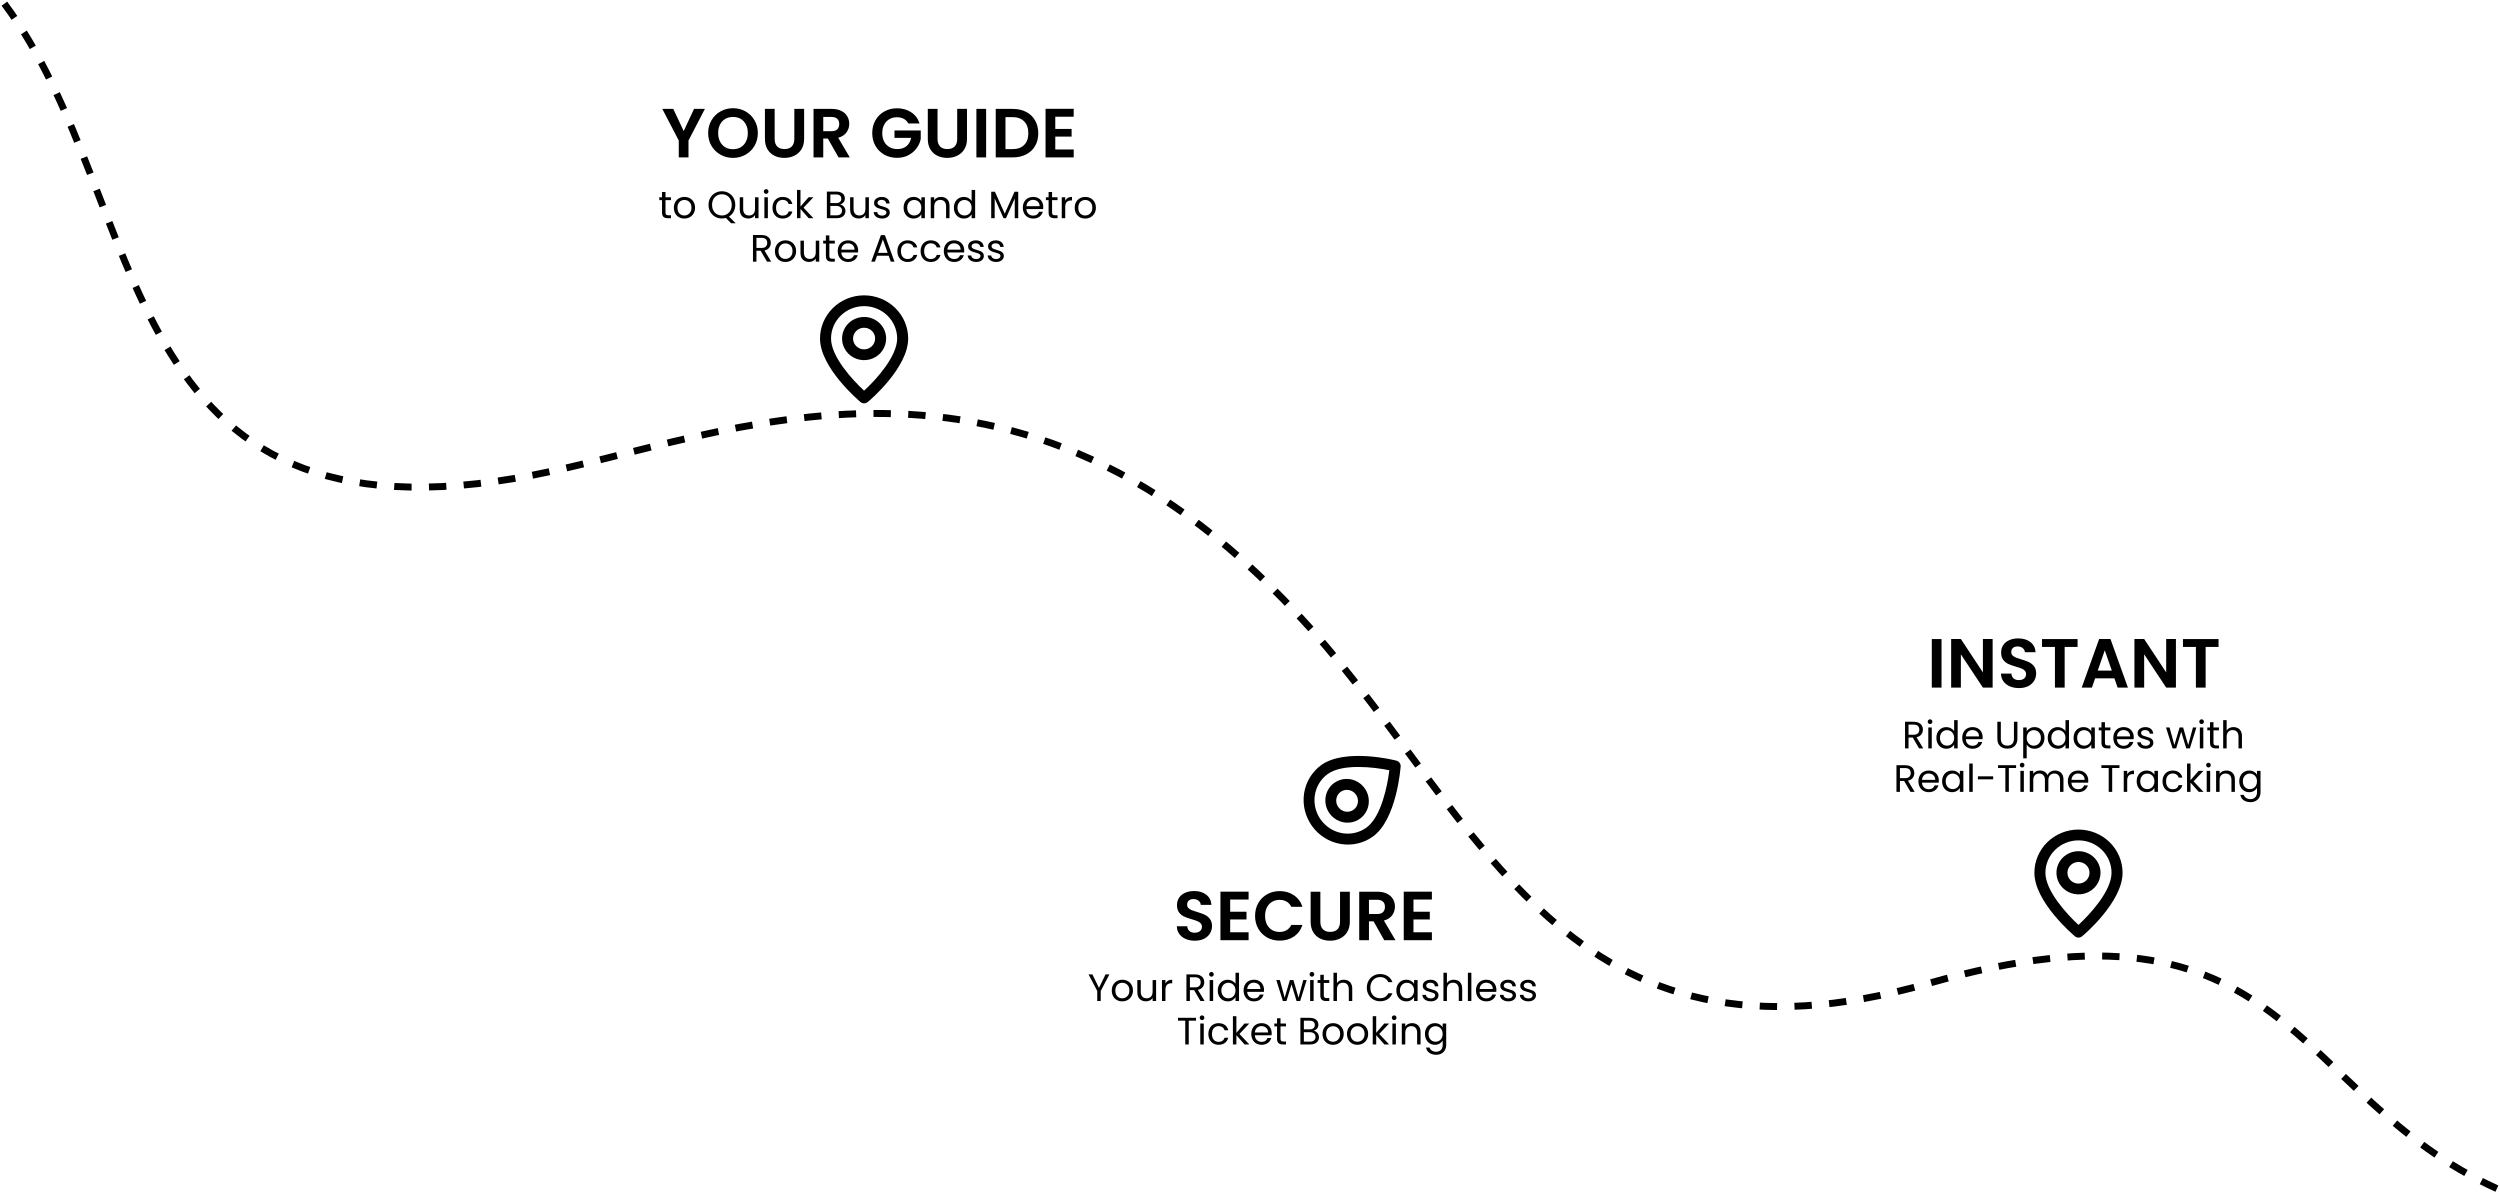 <svg width="1439" height="686" viewBox="0 0 1439 686" fill="none" xmlns="http://www.w3.org/2000/svg">
<path d="M2.524 2.123C87.871 116.615 62.79 320.717 307.083 273.41C418.287 251.876 584.418 171.025 754.547 362.009C853.619 473.225 901.807 625.535 1109.98 566.059C1318.16 506.583 1317.99 630.434 1437.21 684.153" stroke="black" stroke-width="4" stroke-dasharray="10 10"/>
<path d="M405.737 62.683L396.297 80.883V90.603H390.697V80.883L381.217 62.683H387.537L393.537 75.443L399.497 62.683H405.737ZM421.927 90.883C419.314 90.883 416.914 90.269 414.727 89.043C412.54 87.816 410.807 86.123 409.527 83.963C408.247 81.776 407.607 79.309 407.607 76.563C407.607 73.843 408.247 71.403 409.527 69.243C410.807 67.056 412.54 65.349 414.727 64.123C416.914 62.896 419.314 62.283 421.927 62.283C424.567 62.283 426.967 62.896 429.127 64.123C431.314 65.349 433.034 67.056 434.287 69.243C435.567 71.403 436.207 73.843 436.207 76.563C436.207 79.309 435.567 81.776 434.287 83.963C433.034 86.123 431.314 87.816 429.127 89.043C426.94 90.269 424.54 90.883 421.927 90.883ZM421.927 85.883C423.607 85.883 425.087 85.509 426.367 84.763C427.647 83.989 428.647 82.896 429.367 81.483C430.087 80.069 430.447 78.429 430.447 76.563C430.447 74.696 430.087 73.069 429.367 71.683C428.647 70.269 427.647 69.189 426.367 68.443C425.087 67.696 423.607 67.323 421.927 67.323C420.247 67.323 418.754 67.696 417.447 68.443C416.167 69.189 415.167 70.269 414.447 71.683C413.727 73.069 413.367 74.696 413.367 76.563C413.367 78.429 413.727 80.069 414.447 81.483C415.167 82.896 416.167 83.989 417.447 84.763C418.754 85.509 420.247 85.883 421.927 85.883ZM445.893 62.683V79.963C445.893 81.856 446.387 83.309 447.373 84.323C448.36 85.309 449.747 85.803 451.533 85.803C453.347 85.803 454.747 85.309 455.733 84.323C456.72 83.309 457.213 81.856 457.213 79.963V62.683H462.853V79.923C462.853 82.296 462.333 84.309 461.293 85.963C460.28 87.589 458.907 88.816 457.173 89.643C455.467 90.469 453.56 90.883 451.453 90.883C449.373 90.883 447.48 90.469 445.773 89.643C444.093 88.816 442.76 87.589 441.773 85.963C440.787 84.309 440.293 82.296 440.293 79.923V62.683H445.893ZM482.664 90.603L476.504 79.723H473.864V90.603H468.264V62.683H478.744C480.904 62.683 482.744 63.069 484.264 63.843C485.784 64.589 486.917 65.616 487.664 66.923C488.437 68.203 488.824 69.643 488.824 71.243C488.824 73.083 488.291 74.749 487.224 76.243C486.157 77.709 484.571 78.723 482.464 79.283L489.144 90.603H482.664ZM473.864 75.523H478.544C480.064 75.523 481.197 75.163 481.944 74.443C482.691 73.696 483.064 72.669 483.064 71.363C483.064 70.083 482.691 69.096 481.944 68.403C481.197 67.683 480.064 67.323 478.544 67.323H473.864V75.523ZM522.86 71.083C522.22 69.909 521.34 69.016 520.22 68.403C519.1 67.789 517.793 67.483 516.3 67.483C514.647 67.483 513.18 67.856 511.9 68.603C510.62 69.349 509.62 70.416 508.9 71.803C508.18 73.189 507.82 74.789 507.82 76.603C507.82 78.469 508.18 80.096 508.9 81.483C509.647 82.869 510.673 83.936 511.98 84.683C513.287 85.429 514.807 85.803 516.54 85.803C518.673 85.803 520.42 85.243 521.78 84.123C523.14 82.976 524.033 81.389 524.46 79.363H514.86V75.083H529.98V79.963C529.607 81.909 528.807 83.709 527.58 85.363C526.353 87.016 524.767 88.349 522.82 89.363C520.9 90.349 518.74 90.843 516.34 90.843C513.647 90.843 511.207 90.243 509.02 89.043C506.86 87.816 505.153 86.123 503.9 83.963C502.673 81.803 502.06 79.349 502.06 76.603C502.06 73.856 502.673 71.403 503.9 69.243C505.153 67.056 506.86 65.363 509.02 64.163C511.207 62.936 513.633 62.323 516.3 62.323C519.447 62.323 522.18 63.096 524.5 64.643C526.82 66.163 528.42 68.309 529.3 71.083H522.86ZM539.643 62.683V79.963C539.643 81.856 540.137 83.309 541.123 84.323C542.11 85.309 543.497 85.803 545.283 85.803C547.097 85.803 548.497 85.309 549.483 84.323C550.47 83.309 550.963 81.856 550.963 79.963V62.683H556.603V79.923C556.603 82.296 556.083 84.309 555.043 85.963C554.03 87.589 552.657 88.816 550.923 89.643C549.217 90.469 547.31 90.883 545.203 90.883C543.123 90.883 541.23 90.469 539.523 89.643C537.843 88.816 536.51 87.589 535.523 85.963C534.537 84.309 534.043 82.296 534.043 79.923V62.683H539.643ZM567.614 62.683V90.603H562.014V62.683H567.614ZM582.907 62.683C585.84 62.683 588.413 63.256 590.627 64.403C592.867 65.549 594.587 67.189 595.787 69.323C597.013 71.429 597.627 73.883 597.627 76.683C597.627 79.483 597.013 81.936 595.787 84.043C594.587 86.123 592.867 87.736 590.627 88.883C588.413 90.029 585.84 90.603 582.907 90.603H573.147V62.683H582.907ZM582.707 85.843C585.64 85.843 587.907 85.043 589.507 83.443C591.107 81.843 591.907 79.589 591.907 76.683C591.907 73.776 591.107 71.509 589.507 69.883C587.907 68.229 585.64 67.403 582.707 67.403H578.747V85.843H582.707ZM607.419 67.203V74.203H616.819V78.643H607.419V86.043H618.019V90.603H601.819V62.643H618.019V67.203H607.419ZM383.061 115.197V122.303C383.061 122.889 383.185 123.307 383.435 123.557C383.684 123.791 384.117 123.909 384.733 123.909H386.207V125.603H384.403C383.288 125.603 382.452 125.346 381.895 124.833C381.337 124.319 381.059 123.476 381.059 122.303V115.197H379.497V113.547H381.059V110.511H383.061V113.547H386.207V115.197H383.061ZM393.89 125.801C392.761 125.801 391.734 125.544 390.81 125.031C389.901 124.517 389.182 123.791 388.654 122.853C388.141 121.899 387.884 120.799 387.884 119.553C387.884 118.321 388.148 117.235 388.676 116.297C389.219 115.343 389.952 114.617 390.876 114.119C391.8 113.605 392.834 113.349 393.978 113.349C395.122 113.349 396.156 113.605 397.08 114.119C398.004 114.617 398.73 115.336 399.258 116.275C399.801 117.213 400.072 118.306 400.072 119.553C400.072 120.799 399.794 121.899 399.236 122.853C398.694 123.791 397.953 124.517 397.014 125.031C396.076 125.544 395.034 125.801 393.89 125.801ZM393.89 124.041C394.609 124.041 395.284 123.872 395.914 123.535C396.545 123.197 397.051 122.691 397.432 122.017C397.828 121.342 398.026 120.521 398.026 119.553C398.026 118.585 397.836 117.763 397.454 117.089C397.073 116.414 396.574 115.915 395.958 115.593C395.342 115.255 394.675 115.087 393.956 115.087C393.223 115.087 392.548 115.255 391.932 115.593C391.331 115.915 390.847 116.414 390.48 117.089C390.114 117.763 389.93 118.585 389.93 119.553C389.93 120.535 390.106 121.364 390.458 122.039C390.825 122.713 391.309 123.219 391.91 123.557C392.512 123.879 393.172 124.041 393.89 124.041ZM420.868 128.507L417.81 125.449C417.062 125.654 416.299 125.757 415.522 125.757C414.099 125.757 412.801 125.427 411.628 124.767C410.455 124.092 409.523 123.161 408.834 121.973C408.159 120.77 407.822 119.421 407.822 117.925C407.822 116.429 408.159 115.087 408.834 113.899C409.523 112.696 410.455 111.765 411.628 111.105C412.801 110.43 414.099 110.093 415.522 110.093C416.959 110.093 418.265 110.43 419.438 111.105C420.611 111.765 421.535 112.689 422.21 113.877C422.885 115.065 423.222 116.414 423.222 117.925C423.222 119.391 422.899 120.711 422.254 121.885C421.609 123.058 420.721 123.982 419.592 124.657L423.464 128.507H420.868ZM409.868 117.925C409.868 119.142 410.11 120.213 410.594 121.137C411.093 122.061 411.767 122.772 412.618 123.271C413.483 123.769 414.451 124.019 415.522 124.019C416.593 124.019 417.553 123.769 418.404 123.271C419.269 122.772 419.944 122.061 420.428 121.137C420.927 120.213 421.176 119.142 421.176 117.925C421.176 116.693 420.927 115.622 420.428 114.713C419.944 113.789 419.277 113.077 418.426 112.579C417.575 112.08 416.607 111.831 415.522 111.831C414.437 111.831 413.469 112.08 412.618 112.579C411.767 113.077 411.093 113.789 410.594 114.713C410.11 115.622 409.868 116.693 409.868 117.925ZM436.6 113.547V125.603H434.598V123.821C434.217 124.437 433.681 124.921 432.992 125.273C432.317 125.61 431.569 125.779 430.748 125.779C429.809 125.779 428.966 125.588 428.218 125.207C427.47 124.811 426.876 124.224 426.436 123.447C426.011 122.669 425.798 121.723 425.798 120.609V113.547H427.778V120.345C427.778 121.533 428.079 122.449 428.68 123.095C429.281 123.725 430.103 124.041 431.144 124.041C432.215 124.041 433.058 123.711 433.674 123.051C434.29 122.391 434.598 121.43 434.598 120.169V113.547H436.6ZM441.014 111.589C440.633 111.589 440.31 111.457 440.046 111.193C439.782 110.929 439.65 110.606 439.65 110.225C439.65 109.843 439.782 109.521 440.046 109.257C440.31 108.993 440.633 108.861 441.014 108.861C441.381 108.861 441.689 108.993 441.938 109.257C442.202 109.521 442.334 109.843 442.334 110.225C442.334 110.606 442.202 110.929 441.938 111.193C441.689 111.457 441.381 111.589 441.014 111.589ZM441.982 113.547V125.603H439.98V113.547H441.982ZM444.646 119.553C444.646 118.306 444.896 117.221 445.394 116.297C445.893 115.358 446.582 114.632 447.462 114.119C448.357 113.605 449.376 113.349 450.52 113.349C452.002 113.349 453.219 113.708 454.172 114.427C455.14 115.145 455.778 116.143 456.086 117.419H453.93C453.725 116.685 453.322 116.106 452.72 115.681C452.134 115.255 451.4 115.043 450.52 115.043C449.376 115.043 448.452 115.439 447.748 116.231C447.044 117.008 446.692 118.115 446.692 119.553C446.692 121.005 447.044 122.127 447.748 122.919C448.452 123.711 449.376 124.107 450.52 124.107C451.4 124.107 452.134 123.901 452.72 123.491C453.307 123.08 453.71 122.493 453.93 121.731H456.086C455.764 122.963 455.118 123.953 454.15 124.701C453.182 125.434 451.972 125.801 450.52 125.801C449.376 125.801 448.357 125.544 447.462 125.031C446.582 124.517 445.893 123.791 445.394 122.853C444.896 121.914 444.646 120.814 444.646 119.553ZM465.489 125.603L460.759 120.279V125.603H458.757V109.323H460.759V118.893L465.401 113.547H468.195L462.519 119.553L468.217 125.603H465.489ZM483.623 117.705C484.18 117.793 484.686 118.02 485.141 118.387C485.61 118.753 485.977 119.208 486.241 119.751C486.52 120.293 486.659 120.873 486.659 121.489C486.659 122.266 486.461 122.97 486.065 123.601C485.669 124.217 485.09 124.708 484.327 125.075C483.579 125.427 482.692 125.603 481.665 125.603H475.945V110.269H481.445C482.486 110.269 483.374 110.445 484.107 110.797C484.84 111.134 485.39 111.596 485.757 112.183C486.124 112.769 486.307 113.429 486.307 114.163C486.307 115.072 486.058 115.827 485.559 116.429C485.075 117.015 484.43 117.441 483.623 117.705ZM477.947 116.891H481.313C482.252 116.891 482.978 116.671 483.491 116.231C484.004 115.791 484.261 115.182 484.261 114.405C484.261 113.627 484.004 113.019 483.491 112.579C482.978 112.139 482.237 111.919 481.269 111.919H477.947V116.891ZM481.489 123.953C482.486 123.953 483.264 123.718 483.821 123.249C484.378 122.779 484.657 122.127 484.657 121.291C484.657 120.44 484.364 119.773 483.777 119.289C483.19 118.79 482.406 118.541 481.423 118.541H477.947V123.953H481.489ZM500.129 113.547V125.603H498.127V123.821C497.746 124.437 497.21 124.921 496.521 125.273C495.846 125.61 495.098 125.779 494.277 125.779C493.338 125.779 492.495 125.588 491.747 125.207C490.999 124.811 490.405 124.224 489.965 123.447C489.54 122.669 489.327 121.723 489.327 120.609V113.547H491.307V120.345C491.307 121.533 491.608 122.449 492.209 123.095C492.81 123.725 493.632 124.041 494.673 124.041C495.744 124.041 496.587 123.711 497.203 123.051C497.819 122.391 498.127 121.43 498.127 120.169V113.547H500.129ZM507.777 125.801C506.853 125.801 506.025 125.647 505.291 125.339C504.558 125.016 503.979 124.576 503.553 124.019C503.128 123.447 502.893 122.794 502.849 122.061H504.917C504.976 122.662 505.255 123.153 505.753 123.535C506.267 123.916 506.934 124.107 507.755 124.107C508.518 124.107 509.119 123.938 509.559 123.601C509.999 123.263 510.219 122.838 510.219 122.325C510.219 121.797 509.985 121.408 509.515 121.159C509.046 120.895 508.32 120.638 507.337 120.389C506.443 120.154 505.709 119.919 505.137 119.685C504.58 119.435 504.096 119.076 503.685 118.607C503.289 118.123 503.091 117.492 503.091 116.715C503.091 116.099 503.275 115.534 503.641 115.021C504.008 114.507 504.529 114.104 505.203 113.811C505.878 113.503 506.648 113.349 507.513 113.349C508.848 113.349 509.926 113.686 510.747 114.361C511.569 115.035 512.009 115.959 512.067 117.133H510.065C510.021 116.502 509.765 115.996 509.295 115.615C508.841 115.233 508.225 115.043 507.447 115.043C506.729 115.043 506.157 115.197 505.731 115.505C505.306 115.813 505.093 116.216 505.093 116.715C505.093 117.111 505.218 117.441 505.467 117.705C505.731 117.954 506.054 118.159 506.435 118.321C506.831 118.467 507.374 118.636 508.063 118.827C508.929 119.061 509.633 119.296 510.175 119.531C510.718 119.751 511.18 120.088 511.561 120.543C511.957 120.997 512.163 121.591 512.177 122.325C512.177 122.985 511.994 123.579 511.627 124.107C511.261 124.635 510.74 125.053 510.065 125.361C509.405 125.654 508.643 125.801 507.777 125.801ZM520.121 119.531C520.121 118.299 520.37 117.221 520.869 116.297C521.367 115.358 522.049 114.632 522.915 114.119C523.795 113.605 524.77 113.349 525.841 113.349C526.897 113.349 527.813 113.576 528.591 114.031C529.368 114.485 529.947 115.057 530.329 115.747V113.547H532.353V125.603H530.329V123.359C529.933 124.063 529.339 124.649 528.547 125.119C527.769 125.573 526.86 125.801 525.819 125.801C524.748 125.801 523.78 125.537 522.915 125.009C522.049 124.481 521.367 123.74 520.869 122.787C520.37 121.833 520.121 120.748 520.121 119.531ZM530.329 119.553C530.329 118.643 530.145 117.851 529.779 117.177C529.412 116.502 528.913 115.989 528.283 115.637C527.667 115.27 526.985 115.087 526.237 115.087C525.489 115.087 524.807 115.263 524.191 115.615C523.575 115.967 523.083 116.48 522.717 117.155C522.35 117.829 522.167 118.621 522.167 119.531C522.167 120.455 522.35 121.261 522.717 121.951C523.083 122.625 523.575 123.146 524.191 123.513C524.807 123.865 525.489 124.041 526.237 124.041C526.985 124.041 527.667 123.865 528.283 123.513C528.913 123.146 529.412 122.625 529.779 121.951C530.145 121.261 530.329 120.462 530.329 119.553ZM541.61 113.327C543.077 113.327 544.265 113.774 545.174 114.669C546.083 115.549 546.538 116.825 546.538 118.497V125.603H544.558V118.783C544.558 117.58 544.257 116.663 543.656 116.033C543.055 115.387 542.233 115.065 541.192 115.065C540.136 115.065 539.293 115.395 538.662 116.055C538.046 116.715 537.738 117.675 537.738 118.937V125.603H535.736V113.547H537.738V115.263C538.134 114.647 538.669 114.17 539.344 113.833C540.033 113.495 540.789 113.327 541.61 113.327ZM549.06 119.531C549.06 118.299 549.31 117.221 549.808 116.297C550.307 115.358 550.989 114.632 551.854 114.119C552.734 113.605 553.717 113.349 554.802 113.349C555.741 113.349 556.614 113.569 557.42 114.009C558.227 114.434 558.843 114.999 559.268 115.703V109.323H561.292V125.603H559.268V123.337C558.872 124.055 558.286 124.649 557.508 125.119C556.731 125.573 555.822 125.801 554.78 125.801C553.71 125.801 552.734 125.537 551.854 125.009C550.989 124.481 550.307 123.74 549.808 122.787C549.31 121.833 549.06 120.748 549.06 119.531ZM559.268 119.553C559.268 118.643 559.085 117.851 558.718 117.177C558.352 116.502 557.853 115.989 557.222 115.637C556.606 115.27 555.924 115.087 555.176 115.087C554.428 115.087 553.746 115.263 553.13 115.615C552.514 115.967 552.023 116.48 551.656 117.155C551.29 117.829 551.106 118.621 551.106 119.531C551.106 120.455 551.29 121.261 551.656 121.951C552.023 122.625 552.514 123.146 553.13 123.513C553.746 123.865 554.428 124.041 555.176 124.041C555.924 124.041 556.606 123.865 557.222 123.513C557.853 123.146 558.352 122.625 558.718 121.951C559.085 121.261 559.268 120.462 559.268 119.553ZM586.095 110.379V125.603H584.093V114.251L579.033 125.603H577.625L572.543 114.229V125.603H570.541V110.379H572.697L578.329 122.963L583.961 110.379H586.095ZM600.49 119.113C600.49 119.494 600.468 119.897 600.424 120.323H590.788C590.861 121.511 591.265 122.442 591.998 123.117C592.746 123.777 593.648 124.107 594.704 124.107C595.569 124.107 596.288 123.909 596.86 123.513C597.447 123.102 597.857 122.559 598.092 121.885H600.248C599.925 123.043 599.28 123.989 598.312 124.723C597.344 125.441 596.141 125.801 594.704 125.801C593.56 125.801 592.533 125.544 591.624 125.031C590.729 124.517 590.025 123.791 589.512 122.853C588.999 121.899 588.742 120.799 588.742 119.553C588.742 118.306 588.991 117.213 589.49 116.275C589.989 115.336 590.685 114.617 591.58 114.119C592.489 113.605 593.531 113.349 594.704 113.349C595.848 113.349 596.86 113.598 597.74 114.097C598.62 114.595 599.295 115.285 599.764 116.165C600.248 117.03 600.49 118.013 600.49 119.113ZM598.422 118.695C598.422 117.932 598.253 117.279 597.916 116.737C597.579 116.179 597.117 115.761 596.53 115.483C595.958 115.189 595.32 115.043 594.616 115.043C593.604 115.043 592.739 115.365 592.02 116.011C591.316 116.656 590.913 117.551 590.81 118.695H598.422ZM605.574 115.197V122.303C605.574 122.889 605.699 123.307 605.948 123.557C606.198 123.791 606.63 123.909 607.246 123.909H608.72V125.603H606.916C605.802 125.603 604.966 125.346 604.408 124.833C603.851 124.319 603.572 123.476 603.572 122.303V115.197H602.01V113.547H603.572V110.511H605.574V113.547H608.72V115.197H605.574ZM613.148 115.505C613.5 114.815 613.999 114.28 614.644 113.899C615.304 113.517 616.103 113.327 617.042 113.327V115.395H616.514C614.27 115.395 613.148 116.612 613.148 119.047V125.603H611.146V113.547H613.148V115.505ZM624.611 125.801C623.482 125.801 622.455 125.544 621.531 125.031C620.622 124.517 619.903 123.791 619.375 122.853C618.862 121.899 618.605 120.799 618.605 119.553C618.605 118.321 618.869 117.235 619.397 116.297C619.94 115.343 620.673 114.617 621.597 114.119C622.521 113.605 623.555 113.349 624.699 113.349C625.843 113.349 626.877 113.605 627.801 114.119C628.725 114.617 629.451 115.336 629.979 116.275C630.522 117.213 630.793 118.306 630.793 119.553C630.793 120.799 630.515 121.899 629.957 122.853C629.415 123.791 628.674 124.517 627.735 125.031C626.797 125.544 625.755 125.801 624.611 125.801ZM624.611 124.041C625.33 124.041 626.005 123.872 626.635 123.535C627.266 123.197 627.772 122.691 628.153 122.017C628.549 121.342 628.747 120.521 628.747 119.553C628.747 118.585 628.557 117.763 628.175 117.089C627.794 116.414 627.295 115.915 626.679 115.593C626.063 115.255 625.396 115.087 624.677 115.087C623.944 115.087 623.269 115.255 622.653 115.593C622.052 115.915 621.568 116.414 621.201 117.089C620.835 117.763 620.651 118.585 620.651 119.553C620.651 120.535 620.827 121.364 621.179 122.039C621.546 122.713 622.03 123.219 622.631 123.557C623.233 123.879 623.893 124.041 624.611 124.041ZM441.48 150.603L437.828 144.333H435.408V150.603H433.406V135.269H438.356C439.515 135.269 440.49 135.467 441.282 135.863C442.089 136.259 442.69 136.794 443.086 137.469C443.482 138.143 443.68 138.913 443.68 139.779C443.68 140.835 443.372 141.766 442.756 142.573C442.155 143.379 441.245 143.915 440.028 144.179L443.878 150.603H441.48ZM435.408 142.727H438.356C439.441 142.727 440.255 142.463 440.798 141.935C441.341 141.392 441.612 140.673 441.612 139.779C441.612 138.869 441.341 138.165 440.798 137.667C440.27 137.168 439.456 136.919 438.356 136.919H435.408V142.727ZM452.049 150.801C450.919 150.801 449.893 150.544 448.969 150.031C448.059 149.517 447.341 148.791 446.813 147.853C446.299 146.899 446.043 145.799 446.043 144.553C446.043 143.321 446.307 142.235 446.835 141.297C447.377 140.343 448.111 139.617 449.035 139.119C449.959 138.605 450.993 138.349 452.137 138.349C453.281 138.349 454.315 138.605 455.239 139.119C456.163 139.617 456.889 140.336 457.417 141.275C457.959 142.213 458.231 143.306 458.231 144.553C458.231 145.799 457.952 146.899 457.395 147.853C456.852 148.791 456.111 149.517 455.173 150.031C454.234 150.544 453.193 150.801 452.049 150.801ZM452.049 149.041C452.767 149.041 453.442 148.872 454.073 148.535C454.703 148.197 455.209 147.691 455.591 147.017C455.987 146.342 456.185 145.521 456.185 144.553C456.185 143.585 455.994 142.763 455.613 142.089C455.231 141.414 454.733 140.915 454.117 140.593C453.501 140.255 452.833 140.087 452.115 140.087C451.381 140.087 450.707 140.255 450.091 140.593C449.489 140.915 449.005 141.414 448.639 142.089C448.272 142.763 448.089 143.585 448.089 144.553C448.089 145.535 448.265 146.364 448.617 147.039C448.983 147.713 449.467 148.219 450.069 148.557C450.67 148.879 451.33 149.041 452.049 149.041ZM471.555 138.547V150.603H469.553V148.821C469.172 149.437 468.636 149.921 467.947 150.273C467.272 150.61 466.524 150.779 465.703 150.779C464.764 150.779 463.921 150.588 463.173 150.207C462.425 149.811 461.831 149.224 461.391 148.447C460.966 147.669 460.753 146.723 460.753 145.609V138.547H462.733V145.345C462.733 146.533 463.034 147.449 463.635 148.095C464.236 148.725 465.058 149.041 466.099 149.041C467.17 149.041 468.013 148.711 468.629 148.051C469.245 147.391 469.553 146.43 469.553 145.169V138.547H471.555ZM477.377 140.197V147.303C477.377 147.889 477.502 148.307 477.751 148.557C478.001 148.791 478.433 148.909 479.049 148.909H480.523V150.603H478.719C477.605 150.603 476.769 150.346 476.211 149.833C475.654 149.319 475.375 148.476 475.375 147.303V140.197H473.813V138.547H475.375V135.511H477.377V138.547H480.523V140.197H477.377ZM493.949 144.113C493.949 144.494 493.927 144.897 493.883 145.323H484.247C484.32 146.511 484.724 147.442 485.457 148.117C486.205 148.777 487.107 149.107 488.163 149.107C489.028 149.107 489.747 148.909 490.319 148.513C490.906 148.102 491.316 147.559 491.551 146.885H493.707C493.384 148.043 492.739 148.989 491.771 149.723C490.803 150.441 489.6 150.801 488.163 150.801C487.019 150.801 485.992 150.544 485.083 150.031C484.188 149.517 483.484 148.791 482.971 147.853C482.458 146.899 482.201 145.799 482.201 144.553C482.201 143.306 482.45 142.213 482.949 141.275C483.448 140.336 484.144 139.617 485.039 139.119C485.948 138.605 486.99 138.349 488.163 138.349C489.307 138.349 490.319 138.598 491.199 139.097C492.079 139.595 492.754 140.285 493.223 141.165C493.707 142.03 493.949 143.013 493.949 144.113ZM491.881 143.695C491.881 142.932 491.712 142.279 491.375 141.737C491.038 141.179 490.576 140.761 489.989 140.483C489.417 140.189 488.779 140.043 488.075 140.043C487.063 140.043 486.198 140.365 485.479 141.011C484.775 141.656 484.372 142.551 484.269 143.695H491.881ZM511.521 147.193H504.833L503.601 150.603H501.489L507.033 135.357H509.343L514.865 150.603H512.753L511.521 147.193ZM510.949 145.565L508.177 137.821L505.405 145.565H510.949ZM516.533 144.553C516.533 143.306 516.782 142.221 517.281 141.297C517.78 140.358 518.469 139.632 519.349 139.119C520.244 138.605 521.263 138.349 522.407 138.349C523.888 138.349 525.106 138.708 526.059 139.427C527.027 140.145 527.665 141.143 527.973 142.419H525.817C525.612 141.685 525.208 141.106 524.607 140.681C524.02 140.255 523.287 140.043 522.407 140.043C521.263 140.043 520.339 140.439 519.635 141.231C518.931 142.008 518.579 143.115 518.579 144.553C518.579 146.005 518.931 147.127 519.635 147.919C520.339 148.711 521.263 149.107 522.407 149.107C523.287 149.107 524.02 148.901 524.607 148.491C525.194 148.08 525.597 147.493 525.817 146.731H527.973C527.65 147.963 527.005 148.953 526.037 149.701C525.069 150.434 523.859 150.801 522.407 150.801C521.263 150.801 520.244 150.544 519.349 150.031C518.469 149.517 517.78 148.791 517.281 147.853C516.782 146.914 516.533 145.814 516.533 144.553ZM529.896 144.553C529.896 143.306 530.146 142.221 530.644 141.297C531.143 140.358 531.832 139.632 532.712 139.119C533.607 138.605 534.626 138.349 535.77 138.349C537.252 138.349 538.469 138.708 539.422 139.427C540.39 140.145 541.028 141.143 541.336 142.419H539.18C538.975 141.685 538.572 141.106 537.97 140.681C537.384 140.255 536.65 140.043 535.77 140.043C534.626 140.043 533.702 140.439 532.998 141.231C532.294 142.008 531.942 143.115 531.942 144.553C531.942 146.005 532.294 147.127 532.998 147.919C533.702 148.711 534.626 149.107 535.77 149.107C536.65 149.107 537.384 148.901 537.97 148.491C538.557 148.08 538.96 147.493 539.18 146.731H541.336C541.014 147.963 540.368 148.953 539.4 149.701C538.432 150.434 537.222 150.801 535.77 150.801C534.626 150.801 533.607 150.544 532.712 150.031C531.832 149.517 531.143 148.791 530.644 147.853C530.146 146.914 529.896 145.814 529.896 144.553ZM555.007 144.113C555.007 144.494 554.985 144.897 554.941 145.323H545.305C545.379 146.511 545.782 147.442 546.515 148.117C547.263 148.777 548.165 149.107 549.221 149.107C550.087 149.107 550.805 148.909 551.377 148.513C551.964 148.102 552.375 147.559 552.609 146.885H554.765C554.443 148.043 553.797 148.989 552.829 149.723C551.861 150.441 550.659 150.801 549.221 150.801C548.077 150.801 547.051 150.544 546.141 150.031C545.247 149.517 544.543 148.791 544.029 147.853C543.516 146.899 543.259 145.799 543.259 144.553C543.259 143.306 543.509 142.213 544.007 141.275C544.506 140.336 545.203 139.617 546.097 139.119C547.007 138.605 548.048 138.349 549.221 138.349C550.365 138.349 551.377 138.598 552.257 139.097C553.137 139.595 553.812 140.285 554.281 141.165C554.765 142.03 555.007 143.013 555.007 144.113ZM552.939 143.695C552.939 142.932 552.771 142.279 552.433 141.737C552.096 141.179 551.634 140.761 551.047 140.483C550.475 140.189 549.837 140.043 549.133 140.043C548.121 140.043 547.256 140.365 546.537 141.011C545.833 141.656 545.43 142.551 545.327 143.695H552.939ZM561.918 150.801C560.994 150.801 560.165 150.647 559.432 150.339C558.699 150.016 558.119 149.576 557.694 149.019C557.269 148.447 557.034 147.794 556.99 147.061H559.058C559.117 147.662 559.395 148.153 559.894 148.535C560.407 148.916 561.075 149.107 561.896 149.107C562.659 149.107 563.26 148.938 563.7 148.601C564.14 148.263 564.36 147.838 564.36 147.325C564.36 146.797 564.125 146.408 563.656 146.159C563.187 145.895 562.461 145.638 561.478 145.389C560.583 145.154 559.85 144.919 559.278 144.685C558.721 144.435 558.237 144.076 557.826 143.607C557.43 143.123 557.232 142.492 557.232 141.715C557.232 141.099 557.415 140.534 557.782 140.021C558.149 139.507 558.669 139.104 559.344 138.811C560.019 138.503 560.789 138.349 561.654 138.349C562.989 138.349 564.067 138.686 564.888 139.361C565.709 140.035 566.149 140.959 566.208 142.133H564.206C564.162 141.502 563.905 140.996 563.436 140.615C562.981 140.233 562.365 140.043 561.588 140.043C560.869 140.043 560.297 140.197 559.872 140.505C559.447 140.813 559.234 141.216 559.234 141.715C559.234 142.111 559.359 142.441 559.608 142.705C559.872 142.954 560.195 143.159 560.576 143.321C560.972 143.467 561.515 143.636 562.204 143.827C563.069 144.061 563.773 144.296 564.316 144.531C564.859 144.751 565.321 145.088 565.702 145.543C566.098 145.997 566.303 146.591 566.318 147.325C566.318 147.985 566.135 148.579 565.768 149.107C565.401 149.635 564.881 150.053 564.206 150.361C563.546 150.654 562.783 150.801 561.918 150.801ZM573.412 150.801C572.488 150.801 571.66 150.647 570.926 150.339C570.193 150.016 569.614 149.576 569.188 149.019C568.763 148.447 568.528 147.794 568.484 147.061H570.552C570.611 147.662 570.89 148.153 571.388 148.535C571.902 148.916 572.569 149.107 573.39 149.107C574.153 149.107 574.754 148.938 575.194 148.601C575.634 148.263 575.854 147.838 575.854 147.325C575.854 146.797 575.62 146.408 575.15 146.159C574.681 145.895 573.955 145.638 572.972 145.389C572.078 145.154 571.344 144.919 570.772 144.685C570.215 144.435 569.731 144.076 569.32 143.607C568.924 143.123 568.726 142.492 568.726 141.715C568.726 141.099 568.91 140.534 569.276 140.021C569.643 139.507 570.164 139.104 570.838 138.811C571.513 138.503 572.283 138.349 573.148 138.349C574.483 138.349 575.561 138.686 576.382 139.361C577.204 140.035 577.644 140.959 577.702 142.133H575.7C575.656 141.502 575.4 140.996 574.93 140.615C574.476 140.233 573.86 140.043 573.082 140.043C572.364 140.043 571.792 140.197 571.366 140.505C570.941 140.813 570.728 141.216 570.728 141.715C570.728 142.111 570.853 142.441 571.102 142.705C571.366 142.954 571.689 143.159 572.07 143.321C572.466 143.467 573.009 143.636 573.698 143.827C574.564 144.061 575.268 144.296 575.81 144.531C576.353 144.751 576.815 145.088 577.196 145.543C577.592 145.997 577.798 146.591 577.812 147.325C577.812 147.985 577.629 148.579 577.262 149.107C576.896 149.635 576.375 150.053 575.7 150.361C575.04 150.654 574.278 150.801 573.412 150.801Z" fill="black"/>
<path d="M497.374 170C490.645 170 484.19 172.62 479.432 177.284C474.673 181.948 472 188.274 472 194.87C472 211.657 494.361 230.62 495.313 231.428C495.887 231.91 496.618 232.174 497.374 232.174C498.13 232.174 498.861 231.91 499.436 231.428C500.546 230.62 522.748 211.657 522.748 194.87C522.748 188.274 520.075 181.948 515.316 177.284C510.558 172.62 504.104 170 497.374 170ZM497.374 224.869C490.618 218.651 478.344 205.253 478.344 194.87C478.344 189.923 480.349 185.179 483.917 181.681C487.486 178.183 492.327 176.217 497.374 176.217C502.421 176.217 507.262 178.183 510.831 181.681C514.4 185.179 516.405 189.923 516.405 194.87C516.405 205.253 504.13 218.682 497.374 224.869ZM497.374 182.435C494.865 182.435 492.412 183.164 490.326 184.531C488.239 185.897 486.613 187.839 485.653 190.111C484.693 192.383 484.441 194.884 484.931 197.296C485.42 199.708 486.629 201.923 488.403 203.662C490.177 205.402 492.438 206.586 494.899 207.066C497.36 207.545 499.911 207.299 502.229 206.358C504.548 205.417 506.529 203.823 507.923 201.778C509.317 199.733 510.061 197.329 510.061 194.87C510.061 191.572 508.725 188.409 506.345 186.077C503.966 183.745 500.739 182.435 497.374 182.435ZM497.374 201.087C496.12 201.087 494.893 200.722 493.85 200.039C492.807 199.356 491.994 198.385 491.513 197.249C491.033 196.113 490.908 194.863 491.153 193.657C491.397 192.451 492.001 191.343 492.889 190.473C493.776 189.604 494.906 189.012 496.137 188.772C497.367 188.532 498.643 188.655 499.802 189.126C500.961 189.596 501.952 190.393 502.649 191.415C503.346 192.438 503.718 193.64 503.718 194.87C503.718 196.519 503.049 198.1 501.86 199.266C500.67 200.432 499.057 201.087 497.374 201.087Z" fill="black"/>
<path d="M687.753 541.47C685.806 541.47 684.046 541.137 682.473 540.47C680.926 539.804 679.7 538.844 678.793 537.59C677.886 536.337 677.42 534.857 677.393 533.15H683.393C683.473 534.297 683.873 535.204 684.593 535.87C685.34 536.537 686.353 536.87 687.633 536.87C688.94 536.87 689.966 536.564 690.713 535.95C691.46 535.31 691.833 534.484 691.833 533.47C691.833 532.644 691.58 531.964 691.073 531.43C690.566 530.897 689.926 530.484 689.153 530.19C688.406 529.87 687.366 529.524 686.033 529.15C684.22 528.617 682.74 528.097 681.593 527.59C680.473 527.057 679.5 526.27 678.673 525.23C677.873 524.164 677.473 522.75 677.473 520.99C677.473 519.337 677.886 517.897 678.713 516.67C679.54 515.444 680.7 514.51 682.193 513.87C683.686 513.204 685.393 512.87 687.313 512.87C690.193 512.87 692.526 513.577 694.313 514.99C696.126 516.377 697.126 518.324 697.313 520.83H691.153C691.1 519.87 690.686 519.084 689.913 518.47C689.166 517.83 688.166 517.51 686.913 517.51C685.82 517.51 684.94 517.79 684.273 518.35C683.633 518.91 683.313 519.724 683.313 520.79C683.313 521.537 683.553 522.164 684.033 522.67C684.54 523.15 685.153 523.55 685.873 523.87C686.62 524.164 687.66 524.51 688.993 524.91C690.806 525.444 692.286 525.977 693.433 526.51C694.58 527.044 695.566 527.844 696.393 528.91C697.22 529.977 697.633 531.377 697.633 533.11C697.633 534.604 697.246 535.99 696.473 537.27C695.7 538.55 694.566 539.577 693.073 540.35C691.58 541.097 689.806 541.47 687.753 541.47ZM708.088 517.79V524.79H717.488V529.23H708.088V536.63H718.688V541.19H702.488V513.23H718.688V517.79H708.088ZM722.417 527.19C722.417 524.444 723.03 521.99 724.257 519.83C725.51 517.644 727.204 515.95 729.337 514.75C731.497 513.524 733.91 512.91 736.577 512.91C739.697 512.91 742.43 513.71 744.777 515.31C747.124 516.91 748.764 519.124 749.697 521.95H743.257C742.617 520.617 741.71 519.617 740.537 518.95C739.39 518.284 738.057 517.95 736.537 517.95C734.91 517.95 733.457 518.337 732.177 519.11C730.924 519.857 729.937 520.924 729.217 522.31C728.524 523.697 728.177 525.324 728.177 527.19C728.177 529.03 728.524 530.657 729.217 532.07C729.937 533.457 730.924 534.537 732.177 535.31C733.457 536.057 734.91 536.43 736.537 536.43C738.057 536.43 739.39 536.097 740.537 535.43C741.71 534.737 742.617 533.724 743.257 532.39H749.697C748.764 535.244 747.124 537.47 744.777 539.07C742.457 540.644 739.724 541.43 736.577 541.43C733.91 541.43 731.497 540.83 729.337 539.63C727.204 538.404 725.51 536.71 724.257 534.55C723.03 532.39 722.417 529.937 722.417 527.19ZM760 513.27V530.55C760 532.444 760.494 533.897 761.48 534.91C762.467 535.897 763.854 536.39 765.64 536.39C767.454 536.39 768.854 535.897 769.84 534.91C770.827 533.897 771.32 532.444 771.32 530.55V513.27H776.96V530.51C776.96 532.884 776.44 534.897 775.4 536.55C774.387 538.177 773.014 539.404 771.28 540.23C769.574 541.057 767.667 541.47 765.56 541.47C763.48 541.47 761.587 541.057 759.88 540.23C758.2 539.404 756.867 538.177 755.88 536.55C754.894 534.897 754.4 532.884 754.4 530.51V513.27H760ZM796.771 541.19L790.611 530.31H787.971V541.19H782.371V513.27H792.851C795.011 513.27 796.851 513.657 798.371 514.43C799.891 515.177 801.024 516.204 801.771 517.51C802.544 518.79 802.931 520.23 802.931 521.83C802.931 523.67 802.398 525.337 801.331 526.83C800.264 528.297 798.678 529.31 796.571 529.87L803.251 541.19H796.771ZM787.971 526.11H792.651C794.171 526.11 795.304 525.75 796.051 525.03C796.798 524.284 797.171 523.257 797.171 521.95C797.171 520.67 796.798 519.684 796.051 518.99C795.304 518.27 794.171 517.91 792.651 517.91H787.971V526.11ZM813.596 517.79V524.79H822.996V529.23H813.596V536.63H824.196V541.19H807.996V513.23H824.196V517.79H813.596ZM638.573 560.856L633.579 570.404V576.19H631.577V570.404L626.561 560.856H628.783L632.567 568.622L636.351 560.856H638.573ZM645.943 576.388C644.813 576.388 643.787 576.132 642.863 575.618C641.953 575.105 641.235 574.379 640.707 573.44C640.193 572.487 639.937 571.387 639.937 570.14C639.937 568.908 640.201 567.823 640.729 566.884C641.271 565.931 642.005 565.205 642.929 564.706C643.853 564.193 644.887 563.936 646.031 563.936C647.175 563.936 648.209 564.193 649.133 564.706C650.057 565.205 650.783 565.924 651.311 566.862C651.853 567.801 652.125 568.894 652.125 570.14C652.125 571.387 651.846 572.487 651.289 573.44C650.746 574.379 650.005 575.105 649.067 575.618C648.128 576.132 647.087 576.388 645.943 576.388ZM645.943 574.628C646.661 574.628 647.336 574.46 647.967 574.122C648.597 573.785 649.103 573.279 649.485 572.604C649.881 571.93 650.079 571.108 650.079 570.14C650.079 569.172 649.888 568.351 649.507 567.676C649.125 567.002 648.627 566.503 648.011 566.18C647.395 565.843 646.727 565.674 646.009 565.674C645.275 565.674 644.601 565.843 643.985 566.18C643.383 566.503 642.899 567.002 642.533 567.676C642.166 568.351 641.983 569.172 641.983 570.14C641.983 571.123 642.159 571.952 642.511 572.626C642.877 573.301 643.361 573.807 643.963 574.144C644.564 574.467 645.224 574.628 645.943 574.628ZM665.449 564.134V576.19H663.447V574.408C663.066 575.024 662.53 575.508 661.841 575.86C661.166 576.198 660.418 576.366 659.597 576.366C658.658 576.366 657.815 576.176 657.067 575.794C656.319 575.398 655.725 574.812 655.285 574.034C654.86 573.257 654.647 572.311 654.647 571.196V564.134H656.627V570.932C656.627 572.12 656.928 573.037 657.529 573.682C658.13 574.313 658.952 574.628 659.993 574.628C661.064 574.628 661.907 574.298 662.523 573.638C663.139 572.978 663.447 572.018 663.447 570.756V564.134H665.449ZM670.831 566.092C671.183 565.403 671.682 564.868 672.327 564.486C672.987 564.105 673.787 563.914 674.725 563.914V565.982H674.197C671.953 565.982 670.831 567.2 670.831 569.634V576.19H668.829V564.134H670.831V566.092ZM690.976 576.19L687.324 569.92H684.904V576.19H682.902V560.856H687.852C689.01 560.856 689.986 561.054 690.778 561.45C691.584 561.846 692.186 562.382 692.582 563.056C692.978 563.731 693.176 564.501 693.176 565.366C693.176 566.422 692.868 567.354 692.252 568.16C691.65 568.967 690.741 569.502 689.524 569.766L693.374 576.19H690.976ZM684.904 568.314H687.852C688.937 568.314 689.751 568.05 690.294 567.522C690.836 566.98 691.108 566.261 691.108 565.366C691.108 564.457 690.836 563.753 690.294 563.254C689.766 562.756 688.952 562.506 687.852 562.506H684.904V568.314ZM697.32 562.176C696.939 562.176 696.616 562.044 696.352 561.78C696.088 561.516 695.956 561.194 695.956 560.812C695.956 560.431 696.088 560.108 696.352 559.844C696.616 559.58 696.939 559.448 697.32 559.448C697.687 559.448 697.995 559.58 698.244 559.844C698.508 560.108 698.64 560.431 698.64 560.812C698.64 561.194 698.508 561.516 698.244 561.78C697.995 562.044 697.687 562.176 697.32 562.176ZM698.288 564.134V576.19H696.286V564.134H698.288ZM700.952 570.118C700.952 568.886 701.202 567.808 701.7 566.884C702.199 565.946 702.881 565.22 703.746 564.706C704.626 564.193 705.609 563.936 706.694 563.936C707.633 563.936 708.506 564.156 709.312 564.596C710.119 565.022 710.735 565.586 711.16 566.29V559.91H713.184V576.19H711.16V573.924C710.764 574.643 710.178 575.237 709.4 575.706C708.623 576.161 707.714 576.388 706.672 576.388C705.602 576.388 704.626 576.124 703.746 575.596C702.881 575.068 702.199 574.328 701.7 573.374C701.202 572.421 700.952 571.336 700.952 570.118ZM711.16 570.14C711.16 569.231 710.977 568.439 710.61 567.764C710.244 567.09 709.745 566.576 709.114 566.224C708.498 565.858 707.816 565.674 707.068 565.674C706.32 565.674 705.638 565.85 705.022 566.202C704.406 566.554 703.915 567.068 703.548 567.742C703.182 568.417 702.998 569.209 702.998 570.118C702.998 571.042 703.182 571.849 703.548 572.538C703.915 573.213 704.406 573.734 705.022 574.1C705.638 574.452 706.32 574.628 707.068 574.628C707.816 574.628 708.498 574.452 709.114 574.1C709.745 573.734 710.244 573.213 710.61 572.538C710.977 571.849 711.16 571.05 711.16 570.14ZM727.568 569.7C727.568 570.082 727.546 570.485 727.502 570.91H717.866C717.939 572.098 718.342 573.03 719.076 573.704C719.824 574.364 720.726 574.694 721.782 574.694C722.647 574.694 723.366 574.496 723.938 574.1C724.524 573.69 724.935 573.147 725.17 572.472H727.326C727.003 573.631 726.358 574.577 725.39 575.31C724.422 576.029 723.219 576.388 721.782 576.388C720.638 576.388 719.611 576.132 718.702 575.618C717.807 575.105 717.103 574.379 716.59 573.44C716.076 572.487 715.82 571.387 715.82 570.14C715.82 568.894 716.069 567.801 716.568 566.862C717.066 565.924 717.763 565.205 718.658 564.706C719.567 564.193 720.608 563.936 721.782 563.936C722.926 563.936 723.938 564.186 724.818 564.684C725.698 565.183 726.372 565.872 726.842 566.752C727.326 567.618 727.568 568.6 727.568 569.7ZM725.5 569.282C725.5 568.52 725.331 567.867 724.994 567.324C724.656 566.767 724.194 566.349 723.608 566.07C723.036 565.777 722.398 565.63 721.694 565.63C720.682 565.63 719.816 565.953 719.098 566.598C718.394 567.244 717.99 568.138 717.888 569.282H725.5ZM752.135 564.134L748.373 576.19H746.305L743.401 566.62L740.497 576.19H738.429L734.645 564.134H736.691L739.463 574.254L742.455 564.134H744.501L747.427 574.276L750.155 564.134H752.135ZM755.156 562.176C754.775 562.176 754.452 562.044 754.188 561.78C753.924 561.516 753.792 561.194 753.792 560.812C753.792 560.431 753.924 560.108 754.188 559.844C754.452 559.58 754.775 559.448 755.156 559.448C755.523 559.448 755.831 559.58 756.08 559.844C756.344 560.108 756.476 560.431 756.476 560.812C756.476 561.194 756.344 561.516 756.08 561.78C755.831 562.044 755.523 562.176 755.156 562.176ZM756.124 564.134V576.19H754.122V564.134H756.124ZM761.978 565.784V572.89C761.978 573.477 762.103 573.895 762.352 574.144C762.602 574.379 763.034 574.496 763.65 574.496H765.124V576.19H763.32C762.206 576.19 761.37 575.934 760.812 575.42C760.255 574.907 759.976 574.064 759.976 572.89V565.784H758.414V564.134H759.976V561.098H761.978V564.134H765.124V565.784H761.978ZM773.534 563.914C774.443 563.914 775.265 564.112 775.998 564.508C776.731 564.89 777.303 565.469 777.714 566.246C778.139 567.024 778.352 567.97 778.352 569.084V576.19H776.372V569.37C776.372 568.168 776.071 567.251 775.47 566.62C774.869 565.975 774.047 565.652 773.006 565.652C771.95 565.652 771.107 565.982 770.476 566.642C769.86 567.302 769.552 568.263 769.552 569.524V576.19H767.55V559.91H769.552V565.85C769.948 565.234 770.491 564.758 771.18 564.42C771.884 564.083 772.669 563.914 773.534 563.914ZM786.739 568.512C786.739 567.016 787.077 565.674 787.751 564.486C788.426 563.284 789.343 562.345 790.501 561.67C791.675 560.996 792.973 560.658 794.395 560.658C796.067 560.658 797.527 561.062 798.773 561.868C800.02 562.675 800.929 563.819 801.501 565.3H799.103C798.678 564.376 798.062 563.665 797.255 563.166C796.463 562.668 795.51 562.418 794.395 562.418C793.325 562.418 792.364 562.668 791.513 563.166C790.663 563.665 789.995 564.376 789.511 565.3C789.027 566.21 788.785 567.28 788.785 568.512C788.785 569.73 789.027 570.8 789.511 571.724C789.995 572.634 790.663 573.338 791.513 573.836C792.364 574.335 793.325 574.584 794.395 574.584C795.51 574.584 796.463 574.342 797.255 573.858C798.062 573.36 798.678 572.648 799.103 571.724H801.501C800.929 573.191 800.02 574.328 798.773 575.134C797.527 575.926 796.067 576.322 794.395 576.322C792.973 576.322 791.675 575.992 790.501 575.332C789.343 574.658 788.426 573.726 787.751 572.538C787.077 571.35 786.739 570.008 786.739 568.512ZM803.734 570.118C803.734 568.886 803.983 567.808 804.482 566.884C804.98 565.946 805.662 565.22 806.528 564.706C807.408 564.193 808.383 563.936 809.454 563.936C810.51 563.936 811.426 564.164 812.204 564.618C812.981 565.073 813.56 565.645 813.942 566.334V564.134H815.966V576.19H813.942V573.946C813.546 574.65 812.952 575.237 812.16 575.706C811.382 576.161 810.473 576.388 809.432 576.388C808.361 576.388 807.393 576.124 806.528 575.596C805.662 575.068 804.98 574.328 804.482 573.374C803.983 572.421 803.734 571.336 803.734 570.118ZM813.942 570.14C813.942 569.231 813.758 568.439 813.392 567.764C813.025 567.09 812.526 566.576 811.896 566.224C811.28 565.858 810.598 565.674 809.85 565.674C809.102 565.674 808.42 565.85 807.804 566.202C807.188 566.554 806.696 567.068 806.33 567.742C805.963 568.417 805.78 569.209 805.78 570.118C805.78 571.042 805.963 571.849 806.33 572.538C806.696 573.213 807.188 573.734 807.804 574.1C808.42 574.452 809.102 574.628 809.85 574.628C810.598 574.628 811.28 574.452 811.896 574.1C812.526 573.734 813.025 573.213 813.392 572.538C813.758 571.849 813.942 571.05 813.942 570.14ZM823.617 576.388C822.693 576.388 821.864 576.234 821.131 575.926C820.397 575.604 819.818 575.164 819.393 574.606C818.967 574.034 818.733 573.382 818.689 572.648H820.757C820.815 573.25 821.094 573.741 821.593 574.122C822.106 574.504 822.773 574.694 823.595 574.694C824.357 574.694 824.959 574.526 825.399 574.188C825.839 573.851 826.059 573.426 826.059 572.912C826.059 572.384 825.824 571.996 825.355 571.746C824.885 571.482 824.159 571.226 823.177 570.976C822.282 570.742 821.549 570.507 820.977 570.272C820.419 570.023 819.935 569.664 819.525 569.194C819.129 568.71 818.931 568.08 818.931 567.302C818.931 566.686 819.114 566.122 819.481 565.608C819.847 565.095 820.368 564.692 821.043 564.398C821.717 564.09 822.487 563.936 823.353 563.936C824.687 563.936 825.765 564.274 826.587 564.948C827.408 565.623 827.848 566.547 827.907 567.72H825.905C825.861 567.09 825.604 566.584 825.135 566.202C824.68 565.821 824.064 565.63 823.287 565.63C822.568 565.63 821.996 565.784 821.571 566.092C821.145 566.4 820.933 566.804 820.933 567.302C820.933 567.698 821.057 568.028 821.307 568.292C821.571 568.542 821.893 568.747 822.275 568.908C822.671 569.055 823.213 569.224 823.903 569.414C824.768 569.649 825.472 569.884 826.015 570.118C826.557 570.338 827.019 570.676 827.401 571.13C827.797 571.585 828.002 572.179 828.017 572.912C828.017 573.572 827.833 574.166 827.467 574.694C827.1 575.222 826.579 575.64 825.905 575.948C825.245 576.242 824.482 576.388 823.617 576.388ZM836.827 563.914C837.736 563.914 838.558 564.112 839.291 564.508C840.024 564.89 840.596 565.469 841.007 566.246C841.432 567.024 841.645 567.97 841.645 569.084V576.19H839.665V569.37C839.665 568.168 839.364 567.251 838.763 566.62C838.162 565.975 837.34 565.652 836.299 565.652C835.243 565.652 834.4 565.982 833.769 566.642C833.153 567.302 832.845 568.263 832.845 569.524V576.19H830.843V559.91H832.845V565.85C833.241 565.234 833.784 564.758 834.473 564.42C835.177 564.083 835.962 563.914 836.827 563.914ZM846.917 559.91V576.19H844.915V559.91H846.917ZM861.329 569.7C861.329 570.082 861.307 570.485 861.263 570.91H851.627C851.701 572.098 852.104 573.03 852.837 573.704C853.585 574.364 854.487 574.694 855.543 574.694C856.409 574.694 857.127 574.496 857.699 574.1C858.286 573.69 858.697 573.147 858.931 572.472H861.087C860.765 573.631 860.119 574.577 859.151 575.31C858.183 576.029 856.981 576.388 855.543 576.388C854.399 576.388 853.373 576.132 852.463 575.618C851.569 575.105 850.865 574.379 850.351 573.44C849.838 572.487 849.581 571.387 849.581 570.14C849.581 568.894 849.831 567.801 850.329 566.862C850.828 565.924 851.525 565.205 852.419 564.706C853.329 564.193 854.37 563.936 855.543 563.936C856.687 563.936 857.699 564.186 858.579 564.684C859.459 565.183 860.134 565.872 860.603 566.752C861.087 567.618 861.329 568.6 861.329 569.7ZM859.261 569.282C859.261 568.52 859.093 567.867 858.755 567.324C858.418 566.767 857.956 566.349 857.369 566.07C856.797 565.777 856.159 565.63 855.455 565.63C854.443 565.63 853.578 565.953 852.859 566.598C852.155 567.244 851.752 568.138 851.649 569.282H859.261ZM868.24 576.388C867.316 576.388 866.487 576.234 865.754 575.926C865.02 575.604 864.441 575.164 864.016 574.606C863.59 574.034 863.356 573.382 863.312 572.648H865.38C865.438 573.25 865.717 573.741 866.216 574.122C866.729 574.504 867.396 574.694 868.218 574.694C868.98 574.694 869.582 574.526 870.022 574.188C870.462 573.851 870.682 573.426 870.682 572.912C870.682 572.384 870.447 571.996 869.978 571.746C869.508 571.482 868.782 571.226 867.8 570.976C866.905 570.742 866.172 570.507 865.6 570.272C865.042 570.023 864.558 569.664 864.148 569.194C863.752 568.71 863.554 568.08 863.554 567.302C863.554 566.686 863.737 566.122 864.104 565.608C864.47 565.095 864.991 564.692 865.666 564.398C866.34 564.09 867.11 563.936 867.976 563.936C869.31 563.936 870.388 564.274 871.21 564.948C872.031 565.623 872.471 566.547 872.53 567.72H870.528C870.484 567.09 870.227 566.584 869.758 566.202C869.303 565.821 868.687 565.63 867.91 565.63C867.191 565.63 866.619 565.784 866.194 566.092C865.768 566.4 865.556 566.804 865.556 567.302C865.556 567.698 865.68 568.028 865.93 568.292C866.194 568.542 866.516 568.747 866.898 568.908C867.294 569.055 867.836 569.224 868.526 569.414C869.391 569.649 870.095 569.884 870.638 570.118C871.18 570.338 871.642 570.676 872.024 571.13C872.42 571.585 872.625 572.179 872.64 572.912C872.64 573.572 872.456 574.166 872.09 574.694C871.723 575.222 871.202 575.64 870.528 575.948C869.868 576.242 869.105 576.388 868.24 576.388ZM879.734 576.388C878.81 576.388 877.981 576.234 877.248 575.926C876.515 575.604 875.935 575.164 875.51 574.606C875.085 574.034 874.85 573.382 874.806 572.648H876.874C876.933 573.25 877.211 573.741 877.71 574.122C878.223 574.504 878.891 574.694 879.712 574.694C880.475 574.694 881.076 574.526 881.516 574.188C881.956 573.851 882.176 573.426 882.176 572.912C882.176 572.384 881.941 571.996 881.472 571.746C881.003 571.482 880.277 571.226 879.294 570.976C878.399 570.742 877.666 570.507 877.094 570.272C876.537 570.023 876.053 569.664 875.642 569.194C875.246 568.71 875.048 568.08 875.048 567.302C875.048 566.686 875.231 566.122 875.598 565.608C875.965 565.095 876.485 564.692 877.16 564.398C877.835 564.09 878.605 563.936 879.47 563.936C880.805 563.936 881.883 564.274 882.704 564.948C883.525 565.623 883.965 566.547 884.024 567.72H882.022C881.978 567.09 881.721 566.584 881.252 566.202C880.797 565.821 880.181 565.63 879.404 565.63C878.685 565.63 878.113 565.784 877.688 566.092C877.263 566.4 877.05 566.804 877.05 567.302C877.05 567.698 877.175 568.028 877.424 568.292C877.688 568.542 878.011 568.747 878.392 568.908C878.788 569.055 879.331 569.224 880.02 569.414C880.885 569.649 881.589 569.884 882.132 570.118C882.675 570.338 883.137 570.676 883.518 571.13C883.914 571.585 884.119 572.179 884.134 572.912C884.134 573.572 883.951 574.166 883.584 574.694C883.217 575.222 882.697 575.64 882.022 575.948C881.362 576.242 880.599 576.388 879.734 576.388ZM688.419 585.856V587.484H684.239V601.19H682.237V587.484H678.035V585.856H688.419ZM691.917 587.176C691.536 587.176 691.213 587.044 690.949 586.78C690.685 586.516 690.553 586.194 690.553 585.812C690.553 585.431 690.685 585.108 690.949 584.844C691.213 584.58 691.536 584.448 691.917 584.448C692.284 584.448 692.592 584.58 692.841 584.844C693.105 585.108 693.237 585.431 693.237 585.812C693.237 586.194 693.105 586.516 692.841 586.78C692.592 587.044 692.284 587.176 691.917 587.176ZM692.885 589.134V601.19H690.883V589.134H692.885ZM695.549 595.14C695.549 593.894 695.798 592.808 696.297 591.884C696.796 590.946 697.485 590.22 698.365 589.706C699.26 589.193 700.279 588.936 701.423 588.936C702.904 588.936 704.122 589.296 705.075 590.014C706.043 590.733 706.681 591.73 706.989 593.006H704.833C704.628 592.273 704.224 591.694 703.623 591.268C703.036 590.843 702.303 590.63 701.423 590.63C700.279 590.63 699.355 591.026 698.651 591.818C697.947 592.596 697.595 593.703 697.595 595.14C697.595 596.592 697.947 597.714 698.651 598.506C699.355 599.298 700.279 599.694 701.423 599.694C702.303 599.694 703.036 599.489 703.623 599.078C704.21 598.668 704.613 598.081 704.833 597.318H706.989C706.666 598.55 706.021 599.54 705.053 600.288C704.085 601.022 702.875 601.388 701.423 601.388C700.279 601.388 699.26 601.132 698.365 600.618C697.485 600.105 696.796 599.379 696.297 598.44C695.798 597.502 695.549 596.402 695.549 595.14ZM716.392 601.19L711.662 595.866V601.19H709.66V584.91H711.662V594.48L716.304 589.134H719.098L713.422 595.14L719.12 601.19H716.392ZM731.983 594.7C731.983 595.082 731.961 595.485 731.917 595.91H722.281C722.354 597.098 722.757 598.03 723.491 598.704C724.239 599.364 725.141 599.694 726.197 599.694C727.062 599.694 727.781 599.496 728.353 599.1C728.939 598.69 729.35 598.147 729.585 597.472H731.741C731.418 598.631 730.773 599.577 729.805 600.31C728.837 601.029 727.634 601.388 726.197 601.388C725.053 601.388 724.026 601.132 723.117 600.618C722.222 600.105 721.518 599.379 721.005 598.44C720.491 597.487 720.235 596.387 720.235 595.14C720.235 593.894 720.484 592.801 720.983 591.862C721.481 590.924 722.178 590.205 723.073 589.706C723.982 589.193 725.023 588.936 726.197 588.936C727.341 588.936 728.353 589.186 729.233 589.684C730.113 590.183 730.787 590.872 731.257 591.752C731.741 592.618 731.983 593.6 731.983 594.7ZM729.915 594.282C729.915 593.52 729.746 592.867 729.409 592.324C729.071 591.767 728.609 591.349 728.023 591.07C727.451 590.777 726.813 590.63 726.109 590.63C725.097 590.63 724.231 590.953 723.513 591.598C722.809 592.244 722.405 593.138 722.303 594.282H729.915ZM737.067 590.784V597.89C737.067 598.477 737.192 598.895 737.441 599.144C737.691 599.379 738.123 599.496 738.739 599.496H740.213V601.19H738.409C737.295 601.19 736.459 600.934 735.901 600.42C735.344 599.907 735.065 599.064 735.065 597.89V590.784H733.503V589.134H735.065V586.098H737.067V589.134H740.213V590.784H737.067ZM756.182 593.292C756.739 593.38 757.245 593.608 757.7 593.974C758.169 594.341 758.536 594.796 758.8 595.338C759.079 595.881 759.218 596.46 759.218 597.076C759.218 597.854 759.02 598.558 758.624 599.188C758.228 599.804 757.649 600.296 756.886 600.662C756.138 601.014 755.251 601.19 754.224 601.19H748.504V585.856H754.004C755.045 585.856 755.933 586.032 756.666 586.384C757.399 586.722 757.949 587.184 758.316 587.77C758.683 588.357 758.866 589.017 758.866 589.75C758.866 590.66 758.617 591.415 758.118 592.016C757.634 592.603 756.989 593.028 756.182 593.292ZM750.506 592.478H753.872C754.811 592.478 755.537 592.258 756.05 591.818C756.563 591.378 756.82 590.77 756.82 589.992C756.82 589.215 756.563 588.606 756.05 588.166C755.537 587.726 754.796 587.506 753.828 587.506H750.506V592.478ZM754.048 599.54C755.045 599.54 755.823 599.306 756.38 598.836C756.937 598.367 757.216 597.714 757.216 596.878C757.216 596.028 756.923 595.36 756.336 594.876C755.749 594.378 754.965 594.128 753.982 594.128H750.506V599.54H754.048ZM767.254 601.388C766.125 601.388 765.098 601.132 764.174 600.618C763.265 600.105 762.546 599.379 762.018 598.44C761.505 597.487 761.248 596.387 761.248 595.14C761.248 593.908 761.512 592.823 762.04 591.884C762.583 590.931 763.316 590.205 764.24 589.706C765.164 589.193 766.198 588.936 767.342 588.936C768.486 588.936 769.52 589.193 770.444 589.706C771.368 590.205 772.094 590.924 772.622 591.862C773.165 592.801 773.436 593.894 773.436 595.14C773.436 596.387 773.158 597.487 772.6 598.44C772.058 599.379 771.317 600.105 770.378 600.618C769.44 601.132 768.398 601.388 767.254 601.388ZM767.254 599.628C767.973 599.628 768.648 599.46 769.278 599.122C769.909 598.785 770.415 598.279 770.796 597.604C771.192 596.93 771.39 596.108 771.39 595.14C771.39 594.172 771.2 593.351 770.818 592.676C770.437 592.002 769.938 591.503 769.322 591.18C768.706 590.843 768.039 590.674 767.32 590.674C766.587 590.674 765.912 590.843 765.296 591.18C764.695 591.503 764.211 592.002 763.844 592.676C763.478 593.351 763.294 594.172 763.294 595.14C763.294 596.123 763.47 596.952 763.822 597.626C764.189 598.301 764.673 598.807 765.274 599.144C765.876 599.467 766.536 599.628 767.254 599.628ZM781.327 601.388C780.197 601.388 779.171 601.132 778.247 600.618C777.337 600.105 776.619 599.379 776.091 598.44C775.577 597.487 775.321 596.387 775.321 595.14C775.321 593.908 775.585 592.823 776.113 591.884C776.655 590.931 777.389 590.205 778.313 589.706C779.237 589.193 780.271 588.936 781.415 588.936C782.559 588.936 783.593 589.193 784.517 589.706C785.441 590.205 786.167 590.924 786.695 591.862C787.237 592.801 787.509 593.894 787.509 595.14C787.509 596.387 787.23 597.487 786.673 598.44C786.13 599.379 785.389 600.105 784.451 600.618C783.512 601.132 782.471 601.388 781.327 601.388ZM781.327 599.628C782.045 599.628 782.72 599.46 783.351 599.122C783.981 598.785 784.487 598.279 784.869 597.604C785.265 596.93 785.463 596.108 785.463 595.14C785.463 594.172 785.272 593.351 784.891 592.676C784.509 592.002 784.011 591.503 783.395 591.18C782.779 590.843 782.111 590.674 781.393 590.674C780.659 590.674 779.985 590.843 779.369 591.18C778.767 591.503 778.283 592.002 777.917 592.676C777.55 593.351 777.367 594.172 777.367 595.14C777.367 596.123 777.543 596.952 777.895 597.626C778.261 598.301 778.745 598.807 779.347 599.144C779.948 599.467 780.608 599.628 781.327 599.628ZM796.873 601.19L792.143 595.866V601.19H790.141V584.91H792.143V594.48L796.785 589.134H799.579L793.903 595.14L799.601 601.19H796.873ZM802.497 587.176C802.116 587.176 801.793 587.044 801.529 586.78C801.265 586.516 801.133 586.194 801.133 585.812C801.133 585.431 801.265 585.108 801.529 584.844C801.793 584.58 802.116 584.448 802.497 584.448C802.864 584.448 803.172 584.58 803.421 584.844C803.685 585.108 803.817 585.431 803.817 585.812C803.817 586.194 803.685 586.516 803.421 586.78C803.172 587.044 802.864 587.176 802.497 587.176ZM803.465 589.134V601.19H801.463V589.134H803.465ZM812.751 588.914C814.218 588.914 815.406 589.362 816.315 590.256C817.224 591.136 817.679 592.412 817.679 594.084V601.19H815.699V594.37C815.699 593.168 815.398 592.251 814.797 591.62C814.196 590.975 813.374 590.652 812.333 590.652C811.277 590.652 810.434 590.982 809.803 591.642C809.187 592.302 808.879 593.263 808.879 594.524V601.19H806.877V589.134H808.879V590.85C809.275 590.234 809.81 589.758 810.485 589.42C811.174 589.083 811.93 588.914 812.751 588.914ZM825.921 588.936C826.963 588.936 827.872 589.164 828.649 589.618C829.441 590.073 830.028 590.645 830.409 591.334V589.134H832.433V601.454C832.433 602.554 832.199 603.53 831.729 604.38C831.26 605.246 830.585 605.92 829.705 606.404C828.84 606.888 827.828 607.13 826.669 607.13C825.085 607.13 823.765 606.756 822.709 606.008C821.653 605.26 821.03 604.241 820.839 602.95H822.819C823.039 603.684 823.494 604.27 824.183 604.71C824.873 605.165 825.701 605.392 826.669 605.392C827.769 605.392 828.664 605.048 829.353 604.358C830.057 603.669 830.409 602.701 830.409 601.454V598.924C830.013 599.628 829.427 600.215 828.649 600.684C827.872 601.154 826.963 601.388 825.921 601.388C824.851 601.388 823.875 601.124 822.995 600.596C822.13 600.068 821.448 599.328 820.949 598.374C820.451 597.421 820.201 596.336 820.201 595.118C820.201 593.886 820.451 592.808 820.949 591.884C821.448 590.946 822.13 590.22 822.995 589.706C823.875 589.193 824.851 588.936 825.921 588.936ZM830.409 595.14C830.409 594.231 830.226 593.439 829.859 592.764C829.493 592.09 828.994 591.576 828.363 591.224C827.747 590.858 827.065 590.674 826.317 590.674C825.569 590.674 824.887 590.85 824.271 591.202C823.655 591.554 823.164 592.068 822.797 592.742C822.431 593.417 822.247 594.209 822.247 595.118C822.247 596.042 822.431 596.849 822.797 597.538C823.164 598.213 823.655 598.734 824.271 599.1C824.887 599.452 825.569 599.628 826.317 599.628C827.065 599.628 827.747 599.452 828.363 599.1C828.994 598.734 829.493 598.213 829.859 597.538C830.226 596.849 830.409 596.05 830.409 595.14Z" fill="black"/>
<path d="M755.241 475.521C759.186 480.973 765.092 484.665 771.66 485.787C778.228 486.908 784.92 485.365 790.264 481.499C803.864 471.658 806.119 442.425 806.216 441.181C806.269 440.433 806.055 439.685 805.612 439.073C805.169 438.46 804.526 438.023 803.799 437.84C802.493 437.415 774.114 430.544 760.514 440.385C755.171 444.251 751.613 450.125 750.624 456.715C749.635 463.304 751.296 470.069 755.241 475.521ZM799.693 443.356C798.616 452.474 794.957 470.273 786.545 476.359C782.537 479.259 777.518 480.416 772.592 479.575C767.666 478.734 763.237 475.965 760.278 471.876C757.319 467.787 756.074 462.713 756.815 457.771C757.557 452.829 760.225 448.424 764.233 445.524C772.645 439.437 790.721 441.509 799.693 443.356ZM765.315 468.231C766.786 470.264 768.815 471.824 771.145 472.713C773.475 473.602 776.001 473.781 778.405 473.227C780.809 472.673 782.982 471.411 784.649 469.601C786.316 467.79 787.403 465.512 787.772 463.055C788.14 460.598 787.775 458.073 786.721 455.797C785.667 453.522 783.972 451.6 781.85 450.274C779.729 448.947 777.276 448.276 774.802 448.346C772.328 448.415 769.944 449.221 767.952 450.663C765.28 452.596 763.501 455.533 763.007 458.828C762.512 462.123 763.342 465.505 765.315 468.231ZM780.426 457.297C781.162 458.313 781.585 459.521 781.643 460.766C781.701 462.012 781.391 463.24 780.752 464.295C780.113 465.35 779.174 466.184 778.054 466.693C776.933 467.202 775.681 467.362 774.457 467.153C773.232 466.944 772.09 466.375 771.174 465.519C770.259 464.663 769.611 463.557 769.312 462.342C769.014 461.127 769.079 459.857 769.499 458.693C769.918 457.529 770.674 456.523 771.67 455.802C773.006 454.836 774.679 454.45 776.321 454.73C777.963 455.011 779.44 455.934 780.426 457.297Z" fill="black"/>
<path d="M1117.54 367.861V395.781H1111.94V367.861H1117.54ZM1146.96 395.781H1141.36L1128.68 376.621V395.781H1123.08V367.821H1128.68L1141.36 387.021V367.821H1146.96V395.781ZM1162.13 396.061C1160.18 396.061 1158.42 395.727 1156.85 395.061C1155.3 394.394 1154.08 393.434 1153.17 392.181C1152.26 390.927 1151.8 389.447 1151.77 387.741H1157.77C1157.85 388.887 1158.25 389.794 1158.97 390.461C1159.72 391.127 1160.73 391.461 1162.01 391.461C1163.32 391.461 1164.34 391.154 1165.09 390.541C1165.84 389.901 1166.21 389.074 1166.21 388.061C1166.21 387.234 1165.96 386.554 1165.45 386.021C1164.94 385.487 1164.3 385.074 1163.53 384.781C1162.78 384.461 1161.74 384.114 1160.41 383.741C1158.6 383.207 1157.12 382.687 1155.97 382.181C1154.85 381.647 1153.88 380.861 1153.05 379.821C1152.25 378.754 1151.85 377.341 1151.85 375.581C1151.85 373.927 1152.26 372.487 1153.09 371.261C1153.92 370.034 1155.08 369.101 1156.57 368.461C1158.06 367.794 1159.77 367.461 1161.69 367.461C1164.57 367.461 1166.9 368.167 1168.69 369.581C1170.5 370.967 1171.5 372.914 1171.69 375.421H1165.53C1165.48 374.461 1165.06 373.674 1164.29 373.061C1163.54 372.421 1162.54 372.101 1161.29 372.101C1160.2 372.101 1159.32 372.381 1158.65 372.941C1158.01 373.501 1157.69 374.314 1157.69 375.381C1157.69 376.127 1157.93 376.754 1158.41 377.261C1158.92 377.741 1159.53 378.141 1160.25 378.461C1161 378.754 1162.04 379.101 1163.37 379.501C1165.18 380.034 1166.66 380.567 1167.81 381.101C1168.96 381.634 1169.94 382.434 1170.77 383.501C1171.6 384.567 1172.01 385.967 1172.01 387.701C1172.01 389.194 1171.62 390.581 1170.85 391.861C1170.08 393.141 1168.94 394.167 1167.45 394.941C1165.96 395.687 1164.18 396.061 1162.13 396.061ZM1195.86 367.861V372.381H1188.42V395.781H1182.82V372.381H1175.38V367.861H1195.86ZM1217.07 390.461H1205.95L1204.11 395.781H1198.23L1208.27 367.821H1214.79L1224.83 395.781H1218.91L1217.07 390.461ZM1215.55 385.981L1211.51 374.301L1207.47 385.981H1215.55ZM1252.46 395.781H1246.86L1234.18 376.621V395.781H1228.58V367.821H1234.18L1246.86 387.021V367.821H1252.46V395.781ZM1277 367.861V372.381H1269.56V395.781H1263.96V372.381H1256.52V367.861H1277ZM1104.62 430.781L1100.97 424.511H1098.55V430.781H1096.54V415.447H1101.49C1102.65 415.447 1103.63 415.645 1104.42 416.041C1105.23 416.437 1105.83 416.972 1106.22 417.647C1106.62 418.321 1106.82 419.091 1106.82 419.957C1106.82 421.013 1106.51 421.944 1105.89 422.751C1105.29 423.557 1104.38 424.093 1103.17 424.357L1107.02 430.781H1104.62ZM1098.55 422.905H1101.49C1102.58 422.905 1103.39 422.641 1103.94 422.113C1104.48 421.57 1104.75 420.851 1104.75 419.957C1104.75 419.047 1104.48 418.343 1103.94 417.845C1103.41 417.346 1102.59 417.097 1101.49 417.097H1098.55V422.905ZM1110.96 416.767C1110.58 416.767 1110.26 416.635 1109.99 416.371C1109.73 416.107 1109.6 415.784 1109.6 415.403C1109.6 415.021 1109.73 414.699 1109.99 414.435C1110.26 414.171 1110.58 414.039 1110.96 414.039C1111.33 414.039 1111.64 414.171 1111.89 414.435C1112.15 414.699 1112.28 415.021 1112.28 415.403C1112.28 415.784 1112.15 416.107 1111.89 416.371C1111.64 416.635 1111.33 416.767 1110.96 416.767ZM1111.93 418.725V430.781H1109.93V418.725H1111.93ZM1114.59 424.709C1114.59 423.477 1114.84 422.399 1115.34 421.475C1115.84 420.536 1116.52 419.81 1117.39 419.297C1118.27 418.783 1119.25 418.527 1120.34 418.527C1121.28 418.527 1122.15 418.747 1122.95 419.187C1123.76 419.612 1124.38 420.177 1124.8 420.881V414.501H1126.83V430.781H1124.8V428.515C1124.41 429.233 1123.82 429.827 1123.04 430.297C1122.27 430.751 1121.36 430.979 1120.31 430.979C1119.24 430.979 1118.27 430.715 1117.39 430.187C1116.52 429.659 1115.84 428.918 1115.34 427.965C1114.84 427.011 1114.59 425.926 1114.59 424.709ZM1124.8 424.731C1124.8 423.821 1124.62 423.029 1124.25 422.355C1123.89 421.68 1123.39 421.167 1122.76 420.815C1122.14 420.448 1121.46 420.265 1120.71 420.265C1119.96 420.265 1119.28 420.441 1118.66 420.793C1118.05 421.145 1117.56 421.658 1117.19 422.333C1116.82 423.007 1116.64 423.799 1116.64 424.709C1116.64 425.633 1116.82 426.439 1117.19 427.129C1117.56 427.803 1118.05 428.324 1118.66 428.691C1119.28 429.043 1119.96 429.219 1120.71 429.219C1121.46 429.219 1122.14 429.043 1122.76 428.691C1123.39 428.324 1123.89 427.803 1124.25 427.129C1124.62 426.439 1124.8 425.64 1124.8 424.731ZM1141.21 424.291C1141.21 424.672 1141.19 425.075 1141.14 425.501H1131.51C1131.58 426.689 1131.98 427.62 1132.72 428.295C1133.47 428.955 1134.37 429.285 1135.42 429.285C1136.29 429.285 1137.01 429.087 1137.58 428.691C1138.17 428.28 1138.58 427.737 1138.81 427.063H1140.97C1140.65 428.221 1140 429.167 1139.03 429.901C1138.06 430.619 1136.86 430.979 1135.42 430.979C1134.28 430.979 1133.25 430.722 1132.34 430.209C1131.45 429.695 1130.75 428.969 1130.23 428.031C1129.72 427.077 1129.46 425.977 1129.46 424.731C1129.46 423.484 1129.71 422.391 1130.21 421.453C1130.71 420.514 1131.41 419.795 1132.3 419.297C1133.21 418.783 1134.25 418.527 1135.42 418.527C1136.57 418.527 1137.58 418.776 1138.46 419.275C1139.34 419.773 1140.01 420.463 1140.48 421.343C1140.97 422.208 1141.21 423.191 1141.21 424.291ZM1139.14 423.873C1139.14 423.11 1138.97 422.457 1138.64 421.915C1138.3 421.357 1137.84 420.939 1137.25 420.661C1136.68 420.367 1136.04 420.221 1135.34 420.221C1134.32 420.221 1133.46 420.543 1132.74 421.189C1132.04 421.834 1131.63 422.729 1131.53 423.873H1139.14ZM1151.68 415.447V425.149C1151.68 426.513 1152.01 427.525 1152.67 428.185C1153.34 428.845 1154.27 429.175 1155.46 429.175C1156.63 429.175 1157.55 428.845 1158.21 428.185C1158.88 427.525 1159.22 426.513 1159.22 425.149V415.447H1161.22V425.127C1161.22 426.403 1160.97 427.481 1160.45 428.361C1159.94 429.226 1159.24 429.871 1158.36 430.297C1157.5 430.722 1156.52 430.935 1155.44 430.935C1154.35 430.935 1153.37 430.722 1152.49 430.297C1151.62 429.871 1150.93 429.226 1150.42 428.361C1149.92 427.481 1149.67 426.403 1149.67 425.127V415.447H1151.68ZM1166.57 420.947C1166.96 420.257 1167.55 419.685 1168.33 419.231C1169.12 418.761 1170.03 418.527 1171.08 418.527C1172.15 418.527 1173.11 418.783 1173.98 419.297C1174.86 419.81 1175.55 420.536 1176.05 421.475C1176.55 422.399 1176.8 423.477 1176.8 424.709C1176.8 425.926 1176.55 427.011 1176.05 427.965C1175.55 428.918 1174.86 429.659 1173.98 430.187C1173.11 430.715 1172.15 430.979 1171.08 430.979C1170.05 430.979 1169.14 430.751 1168.35 430.297C1167.57 429.827 1166.98 429.248 1166.57 428.559V436.501H1164.56V418.725H1166.57V420.947ZM1174.75 424.709C1174.75 423.799 1174.57 423.007 1174.2 422.333C1173.83 421.658 1173.33 421.145 1172.7 420.793C1172.09 420.441 1171.41 420.265 1170.66 420.265C1169.92 420.265 1169.24 420.448 1168.61 420.815C1168 421.167 1167.5 421.687 1167.12 422.377C1166.75 423.051 1166.57 423.836 1166.57 424.731C1166.57 425.64 1166.75 426.439 1167.12 427.129C1167.5 427.803 1168 428.324 1168.61 428.691C1169.24 429.043 1169.92 429.219 1170.66 429.219C1171.41 429.219 1172.09 429.043 1172.7 428.691C1173.33 428.324 1173.83 427.803 1174.2 427.129C1174.57 426.439 1174.75 425.633 1174.75 424.709ZM1178.68 424.709C1178.68 423.477 1178.93 422.399 1179.43 421.475C1179.93 420.536 1180.61 419.81 1181.48 419.297C1182.36 418.783 1183.34 418.527 1184.42 418.527C1185.36 418.527 1186.24 418.747 1187.04 419.187C1187.85 419.612 1188.47 420.177 1188.89 420.881V414.501H1190.91V430.781H1188.89V428.515C1188.49 429.233 1187.91 429.827 1187.13 430.297C1186.35 430.751 1185.44 430.979 1184.4 430.979C1183.33 430.979 1182.36 430.715 1181.48 430.187C1180.61 429.659 1179.93 428.918 1179.43 427.965C1178.93 427.011 1178.68 425.926 1178.68 424.709ZM1188.89 424.731C1188.89 423.821 1188.71 423.029 1188.34 422.355C1187.97 421.68 1187.48 421.167 1186.84 420.815C1186.23 420.448 1185.55 420.265 1184.8 420.265C1184.05 420.265 1183.37 420.441 1182.75 420.793C1182.14 421.145 1181.65 421.658 1181.28 422.333C1180.91 423.007 1180.73 423.799 1180.73 424.709C1180.73 425.633 1180.91 426.439 1181.28 427.129C1181.65 427.803 1182.14 428.324 1182.75 428.691C1183.37 429.043 1184.05 429.219 1184.8 429.219C1185.55 429.219 1186.23 429.043 1186.84 428.691C1187.48 428.324 1187.97 427.803 1188.34 427.129C1188.71 426.439 1188.89 425.64 1188.89 424.731ZM1193.55 424.709C1193.55 423.477 1193.8 422.399 1194.3 421.475C1194.8 420.536 1195.48 419.81 1196.34 419.297C1197.22 418.783 1198.2 418.527 1199.27 418.527C1200.33 418.527 1201.24 418.754 1202.02 419.209C1202.8 419.663 1203.38 420.235 1203.76 420.925V418.725H1205.78V430.781H1203.76V428.537C1203.36 429.241 1202.77 429.827 1201.98 430.297C1201.2 430.751 1200.29 430.979 1199.25 430.979C1198.18 430.979 1197.21 430.715 1196.34 430.187C1195.48 429.659 1194.8 428.918 1194.3 427.965C1193.8 427.011 1193.55 425.926 1193.55 424.709ZM1203.76 424.731C1203.76 423.821 1203.57 423.029 1203.21 422.355C1202.84 421.68 1202.34 421.167 1201.71 420.815C1201.1 420.448 1200.41 420.265 1199.67 420.265C1198.92 420.265 1198.24 420.441 1197.62 420.793C1197 421.145 1196.51 421.658 1196.15 422.333C1195.78 423.007 1195.6 423.799 1195.6 424.709C1195.6 425.633 1195.78 426.439 1196.15 427.129C1196.51 427.803 1197 428.324 1197.62 428.691C1198.24 429.043 1198.92 429.219 1199.67 429.219C1200.41 429.219 1201.1 429.043 1201.71 428.691C1202.34 428.324 1202.84 427.803 1203.21 427.129C1203.57 426.439 1203.76 425.64 1203.76 424.731ZM1211.61 420.375V427.481C1211.61 428.067 1211.73 428.485 1211.98 428.735C1212.23 428.969 1212.66 429.087 1213.28 429.087H1214.75V430.781H1212.95C1211.83 430.781 1211 430.524 1210.44 430.011C1209.88 429.497 1209.6 428.654 1209.6 427.481V420.375H1208.04V418.725H1209.6V415.689H1211.61V418.725H1214.75V420.375H1211.61ZM1228.18 424.291C1228.18 424.672 1228.16 425.075 1228.11 425.501H1218.48C1218.55 426.689 1218.95 427.62 1219.69 428.295C1220.43 428.955 1221.34 429.285 1222.39 429.285C1223.26 429.285 1223.98 429.087 1224.55 428.691C1225.14 428.28 1225.55 427.737 1225.78 427.063H1227.94C1227.61 428.221 1226.97 429.167 1226 429.901C1225.03 430.619 1223.83 430.979 1222.39 430.979C1221.25 430.979 1220.22 430.722 1219.31 430.209C1218.42 429.695 1217.71 428.969 1217.2 428.031C1216.69 427.077 1216.43 425.977 1216.43 424.731C1216.43 423.484 1216.68 422.391 1217.18 421.453C1217.68 420.514 1218.37 419.795 1219.27 419.297C1220.18 418.783 1221.22 418.527 1222.39 418.527C1223.54 418.527 1224.55 418.776 1225.43 419.275C1226.31 419.773 1226.98 420.463 1227.45 421.343C1227.94 422.208 1228.18 423.191 1228.18 424.291ZM1226.11 423.873C1226.11 423.11 1225.94 422.457 1225.6 421.915C1225.27 421.357 1224.81 420.939 1224.22 420.661C1223.65 420.367 1223.01 420.221 1222.3 420.221C1221.29 420.221 1220.43 420.543 1219.71 421.189C1219 421.834 1218.6 422.729 1218.5 423.873H1226.11ZM1235.09 430.979C1234.17 430.979 1233.34 430.825 1232.6 430.517C1231.87 430.194 1231.29 429.754 1230.87 429.197C1230.44 428.625 1230.21 427.972 1230.16 427.239H1232.23C1232.29 427.84 1232.57 428.331 1233.07 428.713C1233.58 429.094 1234.25 429.285 1235.07 429.285C1235.83 429.285 1236.43 429.116 1236.87 428.779C1237.31 428.441 1237.53 428.016 1237.53 427.503C1237.53 426.975 1237.3 426.586 1236.83 426.337C1236.36 426.073 1235.63 425.816 1234.65 425.567C1233.75 425.332 1233.02 425.097 1232.45 424.863C1231.89 424.613 1231.41 424.254 1231 423.785C1230.6 423.301 1230.4 422.67 1230.4 421.893C1230.4 421.277 1230.59 420.712 1230.95 420.199C1231.32 419.685 1231.84 419.282 1232.52 418.989C1233.19 418.681 1233.96 418.527 1234.83 418.527C1236.16 418.527 1237.24 418.864 1238.06 419.539C1238.88 420.213 1239.32 421.137 1239.38 422.311H1237.38C1237.33 421.68 1237.08 421.174 1236.61 420.793C1236.15 420.411 1235.54 420.221 1234.76 420.221C1234.04 420.221 1233.47 420.375 1233.04 420.683C1232.62 420.991 1232.41 421.394 1232.41 421.893C1232.41 422.289 1232.53 422.619 1232.78 422.883C1233.04 423.132 1233.37 423.337 1233.75 423.499C1234.14 423.645 1234.69 423.814 1235.38 424.005C1236.24 424.239 1236.94 424.474 1237.49 424.709C1238.03 424.929 1238.49 425.266 1238.87 425.721C1239.27 426.175 1239.47 426.769 1239.49 427.503C1239.49 428.163 1239.31 428.757 1238.94 429.285C1238.57 429.813 1238.05 430.231 1237.38 430.539C1236.72 430.832 1235.95 430.979 1235.09 430.979ZM1264.24 418.725L1260.48 430.781H1258.41L1255.51 421.211L1252.6 430.781H1250.53L1246.75 418.725H1248.8L1251.57 428.845L1254.56 418.725H1256.61L1259.53 428.867L1262.26 418.725H1264.24ZM1267.26 416.767C1266.88 416.767 1266.56 416.635 1266.29 416.371C1266.03 416.107 1265.9 415.784 1265.9 415.403C1265.9 415.021 1266.03 414.699 1266.29 414.435C1266.56 414.171 1266.88 414.039 1267.26 414.039C1267.63 414.039 1267.94 414.171 1268.19 414.435C1268.45 414.699 1268.58 415.021 1268.58 415.403C1268.58 415.784 1268.45 416.107 1268.19 416.371C1267.94 416.635 1267.63 416.767 1267.26 416.767ZM1268.23 418.725V430.781H1266.23V418.725H1268.23ZM1274.08 420.375V427.481C1274.08 428.067 1274.21 428.485 1274.46 428.735C1274.71 428.969 1275.14 429.087 1275.76 429.087H1277.23V430.781H1275.43C1274.31 430.781 1273.47 430.524 1272.92 430.011C1272.36 429.497 1272.08 428.654 1272.08 427.481V420.375H1270.52V418.725H1272.08V415.689H1274.08V418.725H1277.23V420.375H1274.08ZM1285.64 418.505C1286.55 418.505 1287.37 418.703 1288.1 419.099C1288.84 419.48 1289.41 420.059 1289.82 420.837C1290.24 421.614 1290.46 422.56 1290.46 423.675V430.781H1288.48V423.961C1288.48 422.758 1288.18 421.841 1287.58 421.211C1286.97 420.565 1286.15 420.243 1285.11 420.243C1284.06 420.243 1283.21 420.573 1282.58 421.233C1281.97 421.893 1281.66 422.853 1281.66 424.115V430.781H1279.66V414.501H1281.66V420.441C1282.05 419.825 1282.6 419.348 1283.29 419.011C1283.99 418.673 1284.77 418.505 1285.64 418.505ZM1099.68 455.781L1096.02 449.511H1093.6V455.781H1091.6V440.447H1096.55C1097.71 440.447 1098.69 440.645 1099.48 441.041C1100.29 441.437 1100.89 441.972 1101.28 442.647C1101.68 443.321 1101.88 444.091 1101.88 444.957C1101.88 446.013 1101.57 446.944 1100.95 447.751C1100.35 448.557 1099.44 449.093 1098.22 449.357L1102.07 455.781H1099.68ZM1093.6 447.905H1096.55C1097.64 447.905 1098.45 447.641 1098.99 447.113C1099.54 446.57 1099.81 445.851 1099.81 444.957C1099.81 444.047 1099.54 443.343 1098.99 442.845C1098.47 442.346 1097.65 442.097 1096.55 442.097H1093.6V447.905ZM1115.99 449.291C1115.99 449.672 1115.97 450.075 1115.92 450.501H1106.29C1106.36 451.689 1106.76 452.62 1107.5 453.295C1108.24 453.955 1109.15 454.285 1110.2 454.285C1111.07 454.285 1111.79 454.087 1112.36 453.691C1112.94 453.28 1113.35 452.737 1113.59 452.063H1115.75C1115.42 453.221 1114.78 454.167 1113.81 454.901C1112.84 455.619 1111.64 455.979 1110.2 455.979C1109.06 455.979 1108.03 455.722 1107.12 455.209C1106.23 454.695 1105.52 453.969 1105.01 453.031C1104.5 452.077 1104.24 450.977 1104.24 449.731C1104.24 448.484 1104.49 447.391 1104.99 446.453C1105.49 445.514 1106.18 444.795 1107.08 444.297C1107.99 443.783 1109.03 443.527 1110.2 443.527C1111.35 443.527 1112.36 443.776 1113.24 444.275C1114.12 444.773 1114.79 445.463 1115.26 446.343C1115.75 447.208 1115.99 448.191 1115.99 449.291ZM1113.92 448.873C1113.92 448.11 1113.75 447.457 1113.41 446.915C1113.08 446.357 1112.61 445.939 1112.03 445.661C1111.46 445.367 1110.82 445.221 1110.11 445.221C1109.1 445.221 1108.24 445.543 1107.52 446.189C1106.81 446.834 1106.41 447.729 1106.31 448.873H1113.92ZM1117.88 449.709C1117.88 448.477 1118.13 447.399 1118.63 446.475C1119.13 445.536 1119.81 444.81 1120.68 444.297C1121.56 443.783 1122.53 443.527 1123.6 443.527C1124.66 443.527 1125.57 443.754 1126.35 444.209C1127.13 444.663 1127.71 445.235 1128.09 445.925V443.725H1130.11V455.781H1128.09V453.537C1127.69 454.241 1127.1 454.827 1126.31 455.297C1125.53 455.751 1124.62 455.979 1123.58 455.979C1122.51 455.979 1121.54 455.715 1120.68 455.187C1119.81 454.659 1119.13 453.918 1118.63 452.965C1118.13 452.011 1117.88 450.926 1117.88 449.709ZM1128.09 449.731C1128.09 448.821 1127.91 448.029 1127.54 447.355C1127.17 446.68 1126.67 446.167 1126.04 445.815C1125.43 445.448 1124.75 445.265 1124 445.265C1123.25 445.265 1122.57 445.441 1121.95 445.793C1121.34 446.145 1120.84 446.658 1120.48 447.333C1120.11 448.007 1119.93 448.799 1119.93 449.709C1119.93 450.633 1120.11 451.439 1120.48 452.129C1120.84 452.803 1121.34 453.324 1121.95 453.691C1122.57 454.043 1123.25 454.219 1124 454.219C1124.75 454.219 1125.43 454.043 1126.04 453.691C1126.67 453.324 1127.17 452.803 1127.54 452.129C1127.91 451.439 1128.09 450.64 1128.09 449.731ZM1135.5 439.501V455.781H1133.5V439.501H1135.5ZM1147.27 446.871V448.565H1138.49V446.871H1147.27ZM1160.47 440.447V442.075H1156.29V455.781H1154.28V442.075H1150.08V440.447H1160.47ZM1163.96 441.767C1163.58 441.767 1163.26 441.635 1163 441.371C1162.73 441.107 1162.6 440.784 1162.6 440.403C1162.6 440.021 1162.73 439.699 1163 439.435C1163.26 439.171 1163.58 439.039 1163.96 439.039C1164.33 439.039 1164.64 439.171 1164.89 439.435C1165.15 439.699 1165.28 440.021 1165.28 440.403C1165.28 440.784 1165.15 441.107 1164.89 441.371C1164.64 441.635 1164.33 441.767 1163.96 441.767ZM1164.93 443.725V455.781H1162.93V443.725H1164.93ZM1182.84 443.505C1183.78 443.505 1184.62 443.703 1185.35 444.099C1186.08 444.48 1186.66 445.059 1187.09 445.837C1187.51 446.614 1187.73 447.56 1187.73 448.675V455.781H1185.75V448.961C1185.75 447.758 1185.45 446.841 1184.84 446.211C1184.26 445.565 1183.46 445.243 1182.45 445.243C1181.41 445.243 1180.58 445.58 1179.96 446.255C1179.34 446.915 1179.04 447.875 1179.04 449.137V455.781H1177.06V448.961C1177.06 447.758 1176.76 446.841 1176.15 446.211C1175.57 445.565 1174.77 445.243 1173.76 445.243C1172.72 445.243 1171.89 445.58 1171.27 446.255C1170.65 446.915 1170.35 447.875 1170.35 449.137V455.781H1168.34V443.725H1170.35V445.463C1170.74 444.832 1171.27 444.348 1171.93 444.011C1172.61 443.673 1173.35 443.505 1174.15 443.505C1175.16 443.505 1176.06 443.732 1176.84 444.187C1177.61 444.641 1178.19 445.309 1178.57 446.189C1178.91 445.338 1179.47 444.678 1180.25 444.209C1181.02 443.739 1181.89 443.505 1182.84 443.505ZM1202.01 449.291C1202.01 449.672 1201.99 450.075 1201.94 450.501H1192.31C1192.38 451.689 1192.79 452.62 1193.52 453.295C1194.27 453.955 1195.17 454.285 1196.22 454.285C1197.09 454.285 1197.81 454.087 1198.38 453.691C1198.97 453.28 1199.38 452.737 1199.61 452.063H1201.77C1201.45 453.221 1200.8 454.167 1199.83 454.901C1198.86 455.619 1197.66 455.979 1196.22 455.979C1195.08 455.979 1194.05 455.722 1193.14 455.209C1192.25 454.695 1191.55 453.969 1191.03 453.031C1190.52 452.077 1190.26 450.977 1190.26 449.731C1190.26 448.484 1190.51 447.391 1191.01 446.453C1191.51 445.514 1192.21 444.795 1193.1 444.297C1194.01 443.783 1195.05 443.527 1196.22 443.527C1197.37 443.527 1198.38 443.776 1199.26 444.275C1200.14 444.773 1200.82 445.463 1201.28 446.343C1201.77 447.208 1202.01 448.191 1202.01 449.291ZM1199.94 448.873C1199.94 448.11 1199.77 447.457 1199.44 446.915C1199.1 446.357 1198.64 445.939 1198.05 445.661C1197.48 445.367 1196.84 445.221 1196.14 445.221C1195.12 445.221 1194.26 445.543 1193.54 446.189C1192.84 446.834 1192.43 447.729 1192.33 448.873H1199.94ZM1219.96 440.447V442.075H1215.78V455.781H1213.77V442.075H1209.57V440.447H1219.96ZM1224.42 445.683C1224.77 444.993 1225.27 444.458 1225.92 444.077C1226.58 443.695 1227.38 443.505 1228.32 443.505V445.573H1227.79C1225.54 445.573 1224.42 446.79 1224.42 449.225V455.781H1222.42V443.725H1224.42V445.683ZM1229.88 449.709C1229.88 448.477 1230.13 447.399 1230.63 446.475C1231.13 445.536 1231.81 444.81 1232.67 444.297C1233.55 443.783 1234.53 443.527 1235.6 443.527C1236.66 443.527 1237.57 443.754 1238.35 444.209C1239.13 444.663 1239.71 445.235 1240.09 445.925V443.725H1242.11V455.781H1240.09V453.537C1239.69 454.241 1239.1 454.827 1238.31 455.297C1237.53 455.751 1236.62 455.979 1235.58 455.979C1234.51 455.979 1233.54 455.715 1232.67 455.187C1231.81 454.659 1231.13 453.918 1230.63 452.965C1230.13 452.011 1229.88 450.926 1229.88 449.709ZM1240.09 449.731C1240.09 448.821 1239.9 448.029 1239.54 447.355C1239.17 446.68 1238.67 446.167 1238.04 445.815C1237.43 445.448 1236.74 445.265 1236 445.265C1235.25 445.265 1234.57 445.441 1233.95 445.793C1233.33 446.145 1232.84 446.658 1232.48 447.333C1232.11 448.007 1231.93 448.799 1231.93 449.709C1231.93 450.633 1232.11 451.439 1232.48 452.129C1232.84 452.803 1233.33 453.324 1233.95 453.691C1234.57 454.043 1235.25 454.219 1236 454.219C1236.74 454.219 1237.43 454.043 1238.04 453.691C1238.67 453.324 1239.17 452.803 1239.54 452.129C1239.9 451.439 1240.09 450.64 1240.09 449.731ZM1244.75 449.731C1244.75 448.484 1245 447.399 1245.49 446.475C1245.99 445.536 1246.68 444.81 1247.56 444.297C1248.46 443.783 1249.48 443.527 1250.62 443.527C1252.1 443.527 1253.32 443.886 1254.27 444.605C1255.24 445.323 1255.88 446.321 1256.19 447.597H1254.03C1253.83 446.863 1253.42 446.284 1252.82 445.859C1252.23 445.433 1251.5 445.221 1250.62 445.221C1249.48 445.221 1248.55 445.617 1247.85 446.409C1247.14 447.186 1246.79 448.293 1246.79 449.731C1246.79 451.183 1247.14 452.305 1247.85 453.097C1248.55 453.889 1249.48 454.285 1250.62 454.285C1251.5 454.285 1252.23 454.079 1252.82 453.669C1253.41 453.258 1253.81 452.671 1254.03 451.909H1256.19C1255.86 453.141 1255.22 454.131 1254.25 454.879C1253.28 455.612 1252.07 455.979 1250.62 455.979C1249.48 455.979 1248.46 455.722 1247.56 455.209C1246.68 454.695 1245.99 453.969 1245.49 453.031C1245 452.092 1244.75 450.992 1244.75 449.731ZM1265.59 455.781L1260.86 450.457V455.781H1258.86V439.501H1260.86V449.071L1265.5 443.725H1268.3L1262.62 449.731L1268.32 455.781H1265.59ZM1271.21 441.767C1270.83 441.767 1270.51 441.635 1270.25 441.371C1269.98 441.107 1269.85 440.784 1269.85 440.403C1269.85 440.021 1269.98 439.699 1270.25 439.435C1270.51 439.171 1270.83 439.039 1271.21 439.039C1271.58 439.039 1271.89 439.171 1272.14 439.435C1272.4 439.699 1272.53 440.021 1272.53 440.403C1272.53 440.784 1272.4 441.107 1272.14 441.371C1271.89 441.635 1271.58 441.767 1271.21 441.767ZM1272.18 443.725V455.781H1270.18V443.725H1272.18ZM1281.47 443.505C1282.94 443.505 1284.12 443.952 1285.03 444.847C1285.94 445.727 1286.4 447.003 1286.4 448.675V455.781H1284.42V448.961C1284.42 447.758 1284.12 446.841 1283.51 446.211C1282.91 445.565 1282.09 445.243 1281.05 445.243C1279.99 445.243 1279.15 445.573 1278.52 446.233C1277.9 446.893 1277.6 447.853 1277.6 449.115V455.781H1275.59V443.725H1277.6V445.441C1277.99 444.825 1278.53 444.348 1279.2 444.011C1279.89 443.673 1280.65 443.505 1281.47 443.505ZM1294.64 443.527C1295.68 443.527 1296.59 443.754 1297.37 444.209C1298.16 444.663 1298.75 445.235 1299.13 445.925V443.725H1301.15V456.045C1301.15 457.145 1300.92 458.12 1300.45 458.971C1299.98 459.836 1299.3 460.511 1298.42 460.995C1297.56 461.479 1296.55 461.721 1295.39 461.721C1293.8 461.721 1292.48 461.347 1291.43 460.599C1290.37 459.851 1289.75 458.831 1289.56 457.541H1291.54C1291.76 458.274 1292.21 458.861 1292.9 459.301C1293.59 459.755 1294.42 459.983 1295.39 459.983C1296.49 459.983 1297.38 459.638 1298.07 458.949C1298.77 458.259 1299.13 457.291 1299.13 456.045V453.515C1298.73 454.219 1298.14 454.805 1297.37 455.275C1296.59 455.744 1295.68 455.979 1294.64 455.979C1293.57 455.979 1292.59 455.715 1291.71 455.187C1290.85 454.659 1290.17 453.918 1289.67 452.965C1289.17 452.011 1288.92 450.926 1288.92 449.709C1288.92 448.477 1289.17 447.399 1289.67 446.475C1290.17 445.536 1290.85 444.81 1291.71 444.297C1292.59 443.783 1293.57 443.527 1294.64 443.527ZM1299.13 449.731C1299.13 448.821 1298.94 448.029 1298.58 447.355C1298.21 446.68 1297.71 446.167 1297.08 445.815C1296.46 445.448 1295.78 445.265 1295.03 445.265C1294.29 445.265 1293.6 445.441 1292.99 445.793C1292.37 446.145 1291.88 446.658 1291.51 447.333C1291.15 448.007 1290.96 448.799 1290.96 449.709C1290.96 450.633 1291.15 451.439 1291.51 452.129C1291.88 452.803 1292.37 453.324 1292.99 453.691C1293.6 454.043 1294.29 454.219 1295.03 454.219C1295.78 454.219 1296.46 454.043 1297.08 453.691C1297.71 453.324 1298.21 452.803 1298.58 452.129C1298.94 451.439 1299.13 450.64 1299.13 449.731Z" fill="black"/>
<path d="M1196.37 477.5C1189.64 477.5 1183.19 480.12 1178.43 484.784C1173.67 489.448 1171 495.774 1171 502.37C1171 519.157 1193.36 538.12 1194.31 538.928C1194.89 539.41 1195.62 539.674 1196.37 539.674C1197.13 539.674 1197.86 539.41 1198.44 538.928C1199.55 538.12 1221.75 519.157 1221.75 502.37C1221.75 495.774 1219.07 489.448 1214.32 484.784C1209.56 480.12 1203.1 477.5 1196.37 477.5ZM1196.37 532.369C1189.62 526.151 1177.34 512.753 1177.34 502.37C1177.34 497.423 1179.35 492.679 1182.92 489.181C1186.49 485.683 1191.33 483.717 1196.37 483.717C1201.42 483.717 1206.26 485.683 1209.83 489.181C1213.4 492.679 1215.4 497.423 1215.4 502.37C1215.4 512.753 1203.13 526.182 1196.37 532.369ZM1196.37 489.935C1193.86 489.935 1191.41 490.664 1189.33 492.031C1187.24 493.397 1185.61 495.339 1184.65 497.611C1183.69 499.883 1183.44 502.384 1183.93 504.796C1184.42 507.208 1185.63 509.423 1187.4 511.162C1189.18 512.902 1191.44 514.086 1193.9 514.566C1196.36 515.045 1198.91 514.799 1201.23 513.858C1203.55 512.917 1205.53 511.323 1206.92 509.278C1208.32 507.233 1209.06 504.829 1209.06 502.37C1209.06 499.072 1207.72 495.909 1205.35 493.577C1202.97 491.245 1199.74 489.935 1196.37 489.935ZM1196.37 508.587C1195.12 508.587 1193.89 508.222 1192.85 507.539C1191.81 506.856 1190.99 505.885 1190.51 504.749C1190.03 503.613 1189.91 502.363 1190.15 501.157C1190.4 499.951 1191 498.843 1191.89 497.973C1192.78 497.104 1193.91 496.512 1195.14 496.272C1196.37 496.032 1197.64 496.155 1198.8 496.626C1199.96 497.096 1200.95 497.893 1201.65 498.915C1202.35 499.938 1202.72 501.14 1202.72 502.37C1202.72 504.019 1202.05 505.6 1200.86 506.766C1199.67 507.932 1198.06 508.587 1196.37 508.587Z" fill="black"/>
</svg>
